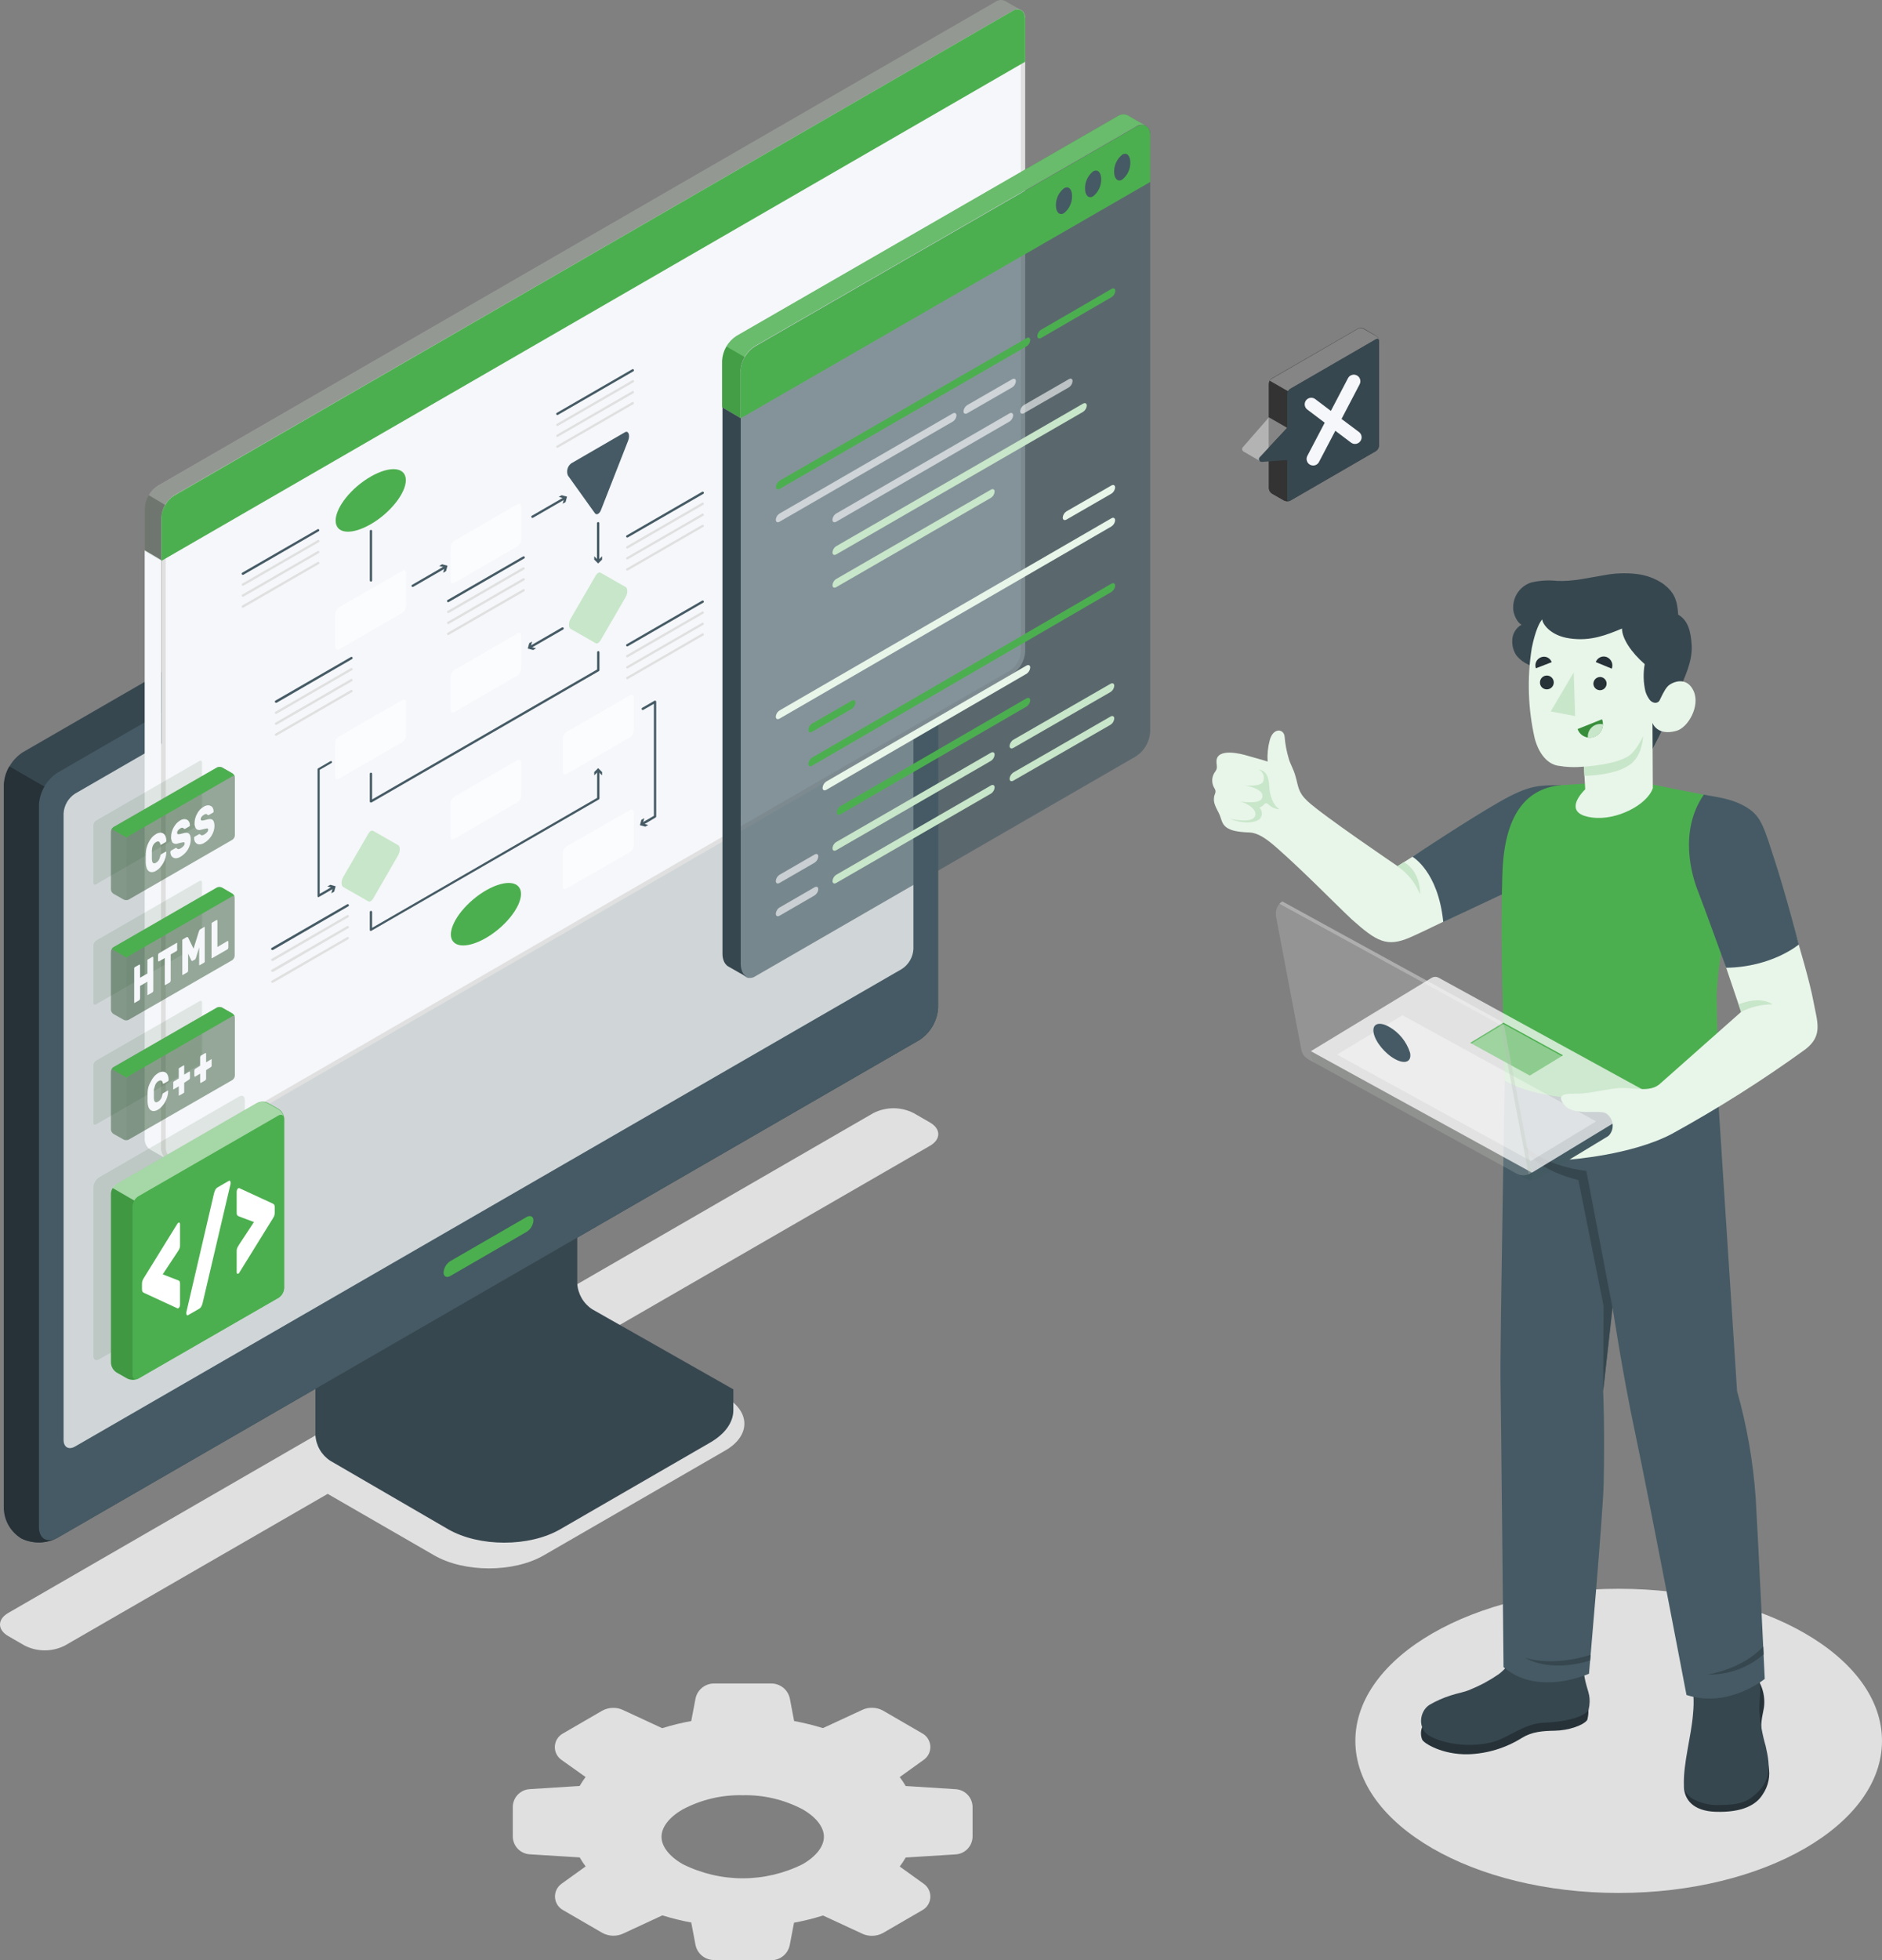 <svg width="391" height="407" viewBox="0 0 391 407" fill="none" xmlns="http://www.w3.org/2000/svg">
<rect x="0" y="0" width="391" height="407" fill="#808080" stroke="none"/>
<path d="M336.293 393.032C366.507 393.032 391 378.894 391 361.454C391 344.015 366.507 329.877 336.293 329.877C306.079 329.877 281.586 344.015 281.586 361.454C281.586 378.894 306.079 393.032 336.293 393.032Z" fill="#E0E0E0"/>
<path d="M148.296 406.959C147.399 406.95 146.532 406.633 145.841 406.061C145.149 405.49 144.674 404.699 144.495 403.82L143.611 399.167C141.615 398.802 139.643 398.317 137.706 397.714H137.554L129.362 401.514C128.689 401.805 127.959 401.938 127.226 401.905C126.494 401.871 125.778 401.672 125.135 401.321L117.004 396.606C116.514 396.343 116.099 395.957 115.802 395.486C115.504 395.016 115.333 394.476 115.306 393.92C115.278 393.364 115.395 392.81 115.644 392.313C115.894 391.815 116.268 391.39 116.73 391.079L121.669 387.523C121.221 386.926 120.81 386.302 120.439 385.654L110.032 385.004C109.088 384.944 108.201 384.528 107.552 383.839C106.903 383.151 106.54 382.241 106.536 381.295V375.199C106.537 374.253 106.897 373.342 107.545 372.651C108.192 371.961 109.078 371.542 110.022 371.48L120.429 370.82C120.8 370.175 121.211 369.554 121.659 368.961L116.699 365.435C116.237 365.124 115.863 364.7 115.614 364.202C115.364 363.704 115.248 363.15 115.275 362.594C115.303 362.038 115.474 361.499 115.771 361.028C116.069 360.557 116.483 360.172 116.974 359.908L125.104 355.194C125.812 354.799 126.611 354.596 127.421 354.605C128.08 354.595 128.732 354.73 129.332 355.001L137.533 358.801H137.635C139.596 358.193 141.591 357.704 143.611 357.338L144.495 352.684C144.672 351.805 145.147 351.012 145.839 350.441C146.531 349.869 147.398 349.553 148.296 349.545H160.298C161.196 349.555 162.062 349.872 162.754 350.443C163.446 351.014 163.92 351.805 164.099 352.684L164.984 357.338C166.975 357.704 168.943 358.185 170.878 358.78H171.031L179.232 354.981C179.829 354.711 180.478 354.576 181.133 354.584C181.947 354.574 182.749 354.777 183.46 355.174L191.59 359.888C192.079 360.152 192.492 360.538 192.788 361.008C193.085 361.478 193.256 362.016 193.285 362.572C193.313 363.127 193.199 363.68 192.952 364.178C192.705 364.675 192.334 365.102 191.875 365.415L186.925 368.971C187.375 369.566 187.789 370.187 188.165 370.83L198.572 371.491C199.517 371.553 200.402 371.971 201.05 372.662C201.697 373.352 202.058 374.263 202.058 375.209V381.305C202.055 382.251 201.694 383.16 201.047 383.85C200.4 384.54 199.516 384.96 198.572 385.024L188.165 385.674C187.791 386.322 187.377 386.947 186.925 387.544L191.875 391.1C192.334 391.413 192.705 391.839 192.952 392.337C193.199 392.835 193.313 393.388 193.285 393.943C193.256 394.498 193.085 395.036 192.788 395.506C192.492 395.976 192.079 396.362 191.59 396.627L183.46 401.341C182.747 401.733 181.946 401.935 181.133 401.93C180.478 401.933 179.831 401.798 179.232 401.534L171.031 397.734H170.929C168.972 398.345 166.98 398.837 164.963 399.207L164.079 403.85C163.902 404.731 163.428 405.525 162.736 406.098C162.044 406.671 161.177 406.99 160.278 407L148.296 406.959ZM154.302 372.74C149.962 372.638 145.668 373.653 141.832 375.687C139.038 377.302 137.432 379.365 137.432 381.366C137.432 383.368 139.038 385.43 141.832 387.046C145.705 388.983 149.977 389.992 154.307 389.992C158.638 389.992 162.909 388.983 166.782 387.046C169.577 385.43 171.173 383.368 171.173 381.366C171.173 379.365 169.577 377.302 166.782 375.687C162.943 373.654 158.646 372.64 154.302 372.74Z" fill="#E0E0E0"/>
<path d="M193.213 233.065L189.809 231.105C188.514 230.448 187.083 230.107 185.632 230.107C184.18 230.107 182.749 230.448 181.455 231.105L1.723 334.889C-0.574 336.21 -0.574 338.384 1.723 339.705L5.117 341.666C6.413 342.322 7.846 342.664 9.299 342.664C10.752 342.664 12.185 342.322 13.481 341.666L68.077 310.17L90.201 322.931C96.462 326.548 106.716 326.548 112.977 322.931L150.641 301.188C155.986 298.14 155.986 293.06 150.641 290.012L126.869 276.185L193.223 237.891C195.51 236.56 195.51 234.396 193.213 233.065Z" fill="#E0E0E0"/>
<g opacity="0.1">
<path opacity="0.1" d="M200.175 57.073L37.567 150.921V242.9C37.555 243.433 37.704 243.957 37.994 244.404C38.091 244.565 38.226 244.699 38.388 244.794C38.549 244.89 38.732 244.945 38.919 244.953C39.152 244.948 39.38 244.881 39.58 244.76L204.047 149.753V59.329C204.047 56.829 202.309 55.834 200.175 57.073Z" fill="#103E13"/>
</g>
<path d="M116.381 317.526L147.541 299.522C150.752 297.663 152.358 295.235 152.358 292.806C152.358 290.378 152.358 288.468 152.358 288.468L123.028 271.836C122.126 271.245 121.376 270.451 120.837 269.518C120.299 268.584 119.987 267.537 119.928 266.461V228.056L65.526 259.502V297.907C65.578 298.977 65.881 300.02 66.41 300.952C66.94 301.884 67.681 302.678 68.575 303.271L93.067 317.495C99.541 321.234 109.958 321.234 116.381 317.526Z" fill="#37474F"/>
<path d="M4.436 319.426C5.613 319.994 6.907 320.277 8.213 320.252C9.52 320.228 10.802 319.896 11.957 319.283C38.716 303.84 164.269 231.369 191.028 215.935C192.154 215.197 193.092 214.205 193.764 213.039C194.437 211.872 194.826 210.564 194.9 209.22V59.308C194.954 57.98 194.643 56.663 194.001 55.5C193.359 54.336 192.411 53.37 191.259 52.708C190.107 52.045 188.795 51.71 187.466 51.74C186.137 51.77 184.842 52.163 183.721 52.877L4.68 156.225C3.561 156.967 2.632 157.961 1.966 159.128C1.301 160.294 0.918 161.6 0.848 162.941V312.852C0.892 314.152 1.239 315.423 1.862 316.565C2.485 317.706 3.366 318.686 4.436 319.426Z" fill="#37474F"/>
<path d="M11.957 319.283L191.028 215.925C192.156 215.189 193.095 214.197 193.768 213.03C194.44 211.863 194.828 210.554 194.9 209.209V59.308C194.9 56.829 193.162 55.833 191.028 57.073L11.957 160.421C10.829 161.157 9.89 162.149 9.217 163.316C8.544 164.483 8.156 165.792 8.085 167.137V317.048C8.074 319.517 9.812 320.513 11.957 319.283Z" fill="#455A64"/>
<path opacity="0.75" d="M13.207 298.963V168.915C13.252 168.089 13.49 167.285 13.903 166.569C14.317 165.852 14.893 165.243 15.585 164.79L187.39 65.628C188.701 64.866 189.768 65.486 189.768 66.999V197.048C189.723 197.876 189.484 198.683 189.069 199.401C188.654 200.12 188.075 200.73 187.38 201.183L15.585 300.345C14.274 301.097 13.207 300.487 13.207 298.963Z" fill="white"/>
<path d="M1.946 159.12L9.223 163.316C8.529 164.479 8.134 165.795 8.074 167.147V317.048C8.074 319.304 9.609 320.563 11.957 319.283C10.805 319.903 9.521 320.239 8.214 320.263C6.906 320.288 5.611 320.001 4.436 319.426C3.372 318.79 2.482 317.901 1.847 316.837C1.212 315.773 0.852 314.567 0.798 313.329V162.961C0.849 161.604 1.244 160.283 1.946 159.12Z" fill="#263238"/>
<path d="M93.575 261.838L109.399 252.694C110.192 252.247 110.822 252.562 110.822 253.416C110.786 253.893 110.639 254.355 110.392 254.764C110.145 255.174 109.805 255.519 109.399 255.773L93.575 264.917C92.793 265.374 92.153 265.049 92.153 264.206C92.187 263.727 92.333 263.263 92.58 262.852C92.828 262.44 93.169 262.093 93.575 261.838Z" fill="#4CAF4F"/>
<path d="M35.332 240.401C35.566 240.394 35.794 240.323 35.992 240.198L210.064 139.613C210.777 139.144 211.372 138.515 211.801 137.776C212.229 137.037 212.48 136.209 212.533 135.356V3.865C212.533 2.94 212.147 2.392 211.517 2.392C211.157 2.402 210.806 2.507 210.501 2.697L36.419 103.24C35.705 103.712 35.111 104.343 34.682 105.084C34.254 105.824 34.003 106.654 33.95 107.508V238.308C33.94 238.841 34.089 239.364 34.376 239.812C34.474 239.982 34.613 240.125 34.779 240.227C34.946 240.33 35.136 240.39 35.332 240.401Z" fill="#F5F7FA"/>
<path d="M31.216 238.694C31.51 238.847 33.604 240.035 34.519 240.564C34.182 240.293 33.915 239.947 33.738 239.553C33.562 239.159 33.481 238.729 33.502 238.298V116.276L30.057 114.244V236.337C30.027 236.797 30.118 237.257 30.321 237.671C30.524 238.084 30.833 238.437 31.216 238.694Z" fill="#F5F7FA"/>
<path d="M211.497 2.849C212.005 2.849 212.076 3.479 212.076 3.865V135.346C212.023 136.119 211.794 136.87 211.407 137.541C211.019 138.211 210.483 138.785 209.84 139.217L35.769 239.801C35.637 239.883 35.486 239.928 35.332 239.934C34.854 239.934 34.437 239.192 34.437 238.338V107.477C34.485 106.703 34.711 105.95 35.099 105.278C35.487 104.607 36.026 104.034 36.673 103.606L210.744 3.093C210.969 2.947 211.229 2.863 211.497 2.849ZM211.497 1.945C211.071 1.956 210.657 2.082 210.297 2.31L36.216 102.814C35.434 103.326 34.783 104.015 34.317 104.825C33.851 105.635 33.583 106.544 33.533 107.477V238.308C33.533 239.659 34.285 240.817 35.332 240.817C35.648 240.811 35.957 240.72 36.226 240.553L210.287 139.969C211.073 139.462 211.728 138.776 212.198 137.967C212.668 137.158 212.939 136.249 212.991 135.316V3.865C212.991 2.646 212.381 1.945 211.497 1.945Z" fill="#E0E0E0"/>
<path opacity="0.15" d="M212.981 3.804V12.816L33.534 116.448L30.088 114.416V105.557C30.127 104.605 30.407 103.678 30.901 102.864C31.353 102.063 32 101.388 32.782 100.904L206.853 0.36C207.134 0.157 207.465 0.035 207.811 0.007C208.157 -0.022 208.503 0.044 208.814 0.197C209.312 0.502 211.67 1.843 212.148 2.087C212.223 2.122 212.292 2.171 212.351 2.229C212.432 2.289 212.504 2.361 212.564 2.443C212.634 2.526 212.692 2.618 212.737 2.717C212.8 2.817 212.844 2.927 212.869 3.042C212.908 3.161 212.935 3.283 212.951 3.408C212.972 3.539 212.983 3.671 212.981 3.804Z" fill="#103E13"/>
<path d="M212.98 3.804V12.816L33.533 116.448V107.548C33.54 106.975 33.65 106.407 33.858 105.872C33.888 105.778 33.926 105.686 33.97 105.598C34.075 105.346 34.197 105.101 34.336 104.866C34.785 104.054 35.436 103.371 36.226 102.885L210.287 2.31C210.578 2.092 210.928 1.967 211.291 1.953C211.654 1.938 212.013 2.035 212.32 2.229C212.401 2.289 212.473 2.361 212.533 2.443C212.602 2.526 212.66 2.618 212.706 2.717C212.769 2.817 212.813 2.927 212.838 3.042C212.877 3.161 212.904 3.283 212.919 3.408C212.951 3.538 212.972 3.67 212.98 3.804Z" fill="#4CAF4F"/>
<g opacity="0.5">
<path opacity="0.5" d="M210.297 2.31L36.226 102.814C35.43 103.319 34.776 104.018 34.325 104.846L30.911 102.814C31.352 102.005 31.997 101.326 32.781 100.843L206.852 0.36C207.133 0.157 207.465 0.035 207.81 0.007C208.156 -0.022 208.503 0.044 208.814 0.197C209.291 0.492 211.527 1.762 212.096 2.067C211.799 1.959 211.48 1.926 211.167 1.968C210.854 2.01 210.555 2.128 210.297 2.31Z" fill="white"/>
</g>
<path d="M77.071 120.756C77.006 120.756 76.944 120.731 76.898 120.685C76.853 120.639 76.827 120.577 76.827 120.512V110.261C76.827 110.196 76.853 110.134 76.898 110.089C76.944 110.043 77.006 110.017 77.071 110.017C77.103 110.017 77.134 110.023 77.163 110.036C77.192 110.048 77.218 110.066 77.24 110.089C77.262 110.112 77.279 110.139 77.29 110.168C77.301 110.198 77.306 110.229 77.305 110.261V120.512C77.306 120.544 77.301 120.575 77.29 120.605C77.279 120.635 77.262 120.661 77.24 120.684C77.218 120.707 77.192 120.725 77.163 120.738C77.134 120.75 77.103 120.756 77.071 120.756Z" fill="#455A64"/>
<path d="M85.74 121.874C85.696 121.877 85.653 121.867 85.615 121.845C85.577 121.823 85.546 121.791 85.526 121.752C85.51 121.725 85.5 121.695 85.496 121.663C85.492 121.632 85.494 121.6 85.503 121.57C85.511 121.54 85.526 121.511 85.546 121.487C85.566 121.462 85.59 121.442 85.618 121.427L92.366 117.526C92.394 117.509 92.425 117.499 92.457 117.494C92.489 117.49 92.522 117.493 92.553 117.501C92.584 117.51 92.613 117.524 92.639 117.544C92.665 117.564 92.686 117.589 92.702 117.617C92.731 117.672 92.738 117.737 92.721 117.798C92.704 117.859 92.664 117.91 92.61 117.942L85.852 121.844C85.818 121.864 85.779 121.875 85.74 121.874Z" fill="#455A64"/>
<path d="M92.061 118.928L92.366 117.81L91.248 117.505L91.848 117.16L92.966 117.454L92.671 118.572L92.061 118.928Z" fill="#455A64"/>
<path d="M110.609 107.538C110.567 107.539 110.526 107.528 110.49 107.506C110.454 107.485 110.425 107.454 110.406 107.416C110.389 107.39 110.378 107.36 110.373 107.329C110.368 107.298 110.37 107.267 110.377 107.237C110.385 107.206 110.399 107.178 110.417 107.153C110.436 107.128 110.46 107.107 110.487 107.091L117.245 103.19C117.272 103.174 117.303 103.163 117.334 103.159C117.365 103.155 117.397 103.157 117.427 103.166C117.458 103.175 117.486 103.189 117.511 103.209C117.535 103.229 117.556 103.253 117.57 103.281C117.587 103.308 117.598 103.337 117.603 103.368C117.607 103.399 117.606 103.431 117.598 103.461C117.591 103.491 117.577 103.52 117.559 103.545C117.54 103.57 117.516 103.591 117.489 103.606L110.731 107.508C110.693 107.527 110.651 107.538 110.609 107.538Z" fill="#455A64"/>
<path d="M116.9 104.592L117.204 103.474L116.087 103.169L116.686 102.824L117.804 103.118L117.499 104.246L116.9 104.592Z" fill="#455A64"/>
<path d="M110.131 134.625C110.089 134.626 110.047 134.617 110.01 134.597C109.972 134.577 109.94 134.549 109.918 134.513C109.901 134.485 109.891 134.454 109.887 134.422C109.882 134.39 109.885 134.357 109.893 134.326C109.902 134.295 109.916 134.266 109.936 134.24C109.956 134.215 109.981 134.194 110.009 134.178L116.757 130.276C116.814 130.244 116.881 130.235 116.944 130.253C117.007 130.27 117.06 130.311 117.093 130.368C117.125 130.424 117.134 130.491 117.116 130.554C117.099 130.617 117.058 130.671 117.001 130.703L110.243 134.594C110.209 134.615 110.17 134.626 110.131 134.625Z" fill="#455A64"/>
<path d="M110.548 133.202L110.253 134.32L111.371 134.615L110.771 134.96L109.653 134.665L109.948 133.548L110.548 133.202Z" fill="#455A64"/>
<path d="M124.268 116.692C124.203 116.692 124.141 116.667 124.095 116.621C124.05 116.575 124.024 116.513 124.024 116.449V108.635C124.024 108.571 124.05 108.509 124.095 108.463C124.141 108.417 124.203 108.392 124.268 108.392C124.333 108.392 124.395 108.417 124.44 108.463C124.486 108.509 124.512 108.571 124.512 108.635V116.449C124.512 116.513 124.486 116.575 124.44 116.621C124.395 116.667 124.333 116.692 124.268 116.692Z" fill="#455A64"/>
<path d="M123.455 115.493L124.268 116.306L125.091 115.493V116.184L124.268 116.997L123.455 116.184V115.493Z" fill="#455A64"/>
<path d="M77.071 166.619C77.031 166.631 76.989 166.631 76.949 166.619C76.912 166.6 76.88 166.571 76.859 166.535C76.837 166.499 76.826 166.457 76.827 166.416V160.665C76.827 160.6 76.853 160.538 76.898 160.493C76.944 160.447 77.006 160.421 77.071 160.421C77.103 160.421 77.134 160.428 77.163 160.44C77.192 160.452 77.218 160.47 77.24 160.493C77.262 160.516 77.279 160.543 77.29 160.572C77.301 160.602 77.306 160.633 77.305 160.665V165.989L124.054 139.004V135.427C124.054 135.363 124.08 135.301 124.126 135.255C124.172 135.209 124.234 135.184 124.298 135.184C124.363 135.184 124.425 135.209 124.471 135.255C124.517 135.301 124.542 135.363 124.542 135.427V139.146C124.541 139.187 124.529 139.228 124.508 139.263C124.486 139.299 124.456 139.328 124.42 139.349L77.173 166.619C77.139 166.627 77.104 166.627 77.071 166.619Z" fill="#455A64"/>
<path d="M77.071 193.289C77.031 193.301 76.989 193.301 76.949 193.289C76.91 193.269 76.878 193.238 76.856 193.201C76.834 193.163 76.824 193.119 76.827 193.076V189.367C76.827 189.302 76.853 189.24 76.898 189.195C76.944 189.149 77.006 189.123 77.071 189.123C77.103 189.123 77.134 189.13 77.163 189.142C77.192 189.154 77.218 189.173 77.24 189.195C77.262 189.218 77.279 189.245 77.29 189.275C77.301 189.304 77.306 189.336 77.305 189.367V192.649L124.054 165.664V160.035C124.054 159.97 124.08 159.908 124.126 159.863C124.172 159.817 124.234 159.791 124.298 159.791C124.363 159.791 124.425 159.817 124.471 159.863C124.517 159.908 124.542 159.97 124.542 160.035V165.786C124.541 165.827 124.529 165.868 124.508 165.903C124.486 165.939 124.456 165.968 124.42 165.989L77.142 193.258C77.121 193.273 77.097 193.283 77.071 193.289Z" fill="#455A64"/>
<path d="M125.091 160.99L124.268 160.177L123.455 160.99V160.299L124.268 159.486L125.091 160.299V160.99Z" fill="#455A64"/>
<path d="M66.217 186.278C66.177 186.288 66.135 186.288 66.095 186.278C66.058 186.257 66.027 186.226 66.005 186.188C65.984 186.151 65.973 186.108 65.973 186.065V159.73C65.974 159.689 65.986 159.648 66.008 159.613C66.029 159.577 66.059 159.548 66.095 159.527L68.656 158.044C68.704 158.022 68.757 158.016 68.808 158.027C68.86 158.038 68.906 158.065 68.941 158.105C68.957 158.133 68.967 158.164 68.972 158.196C68.976 158.228 68.974 158.26 68.965 158.291C68.957 158.323 68.942 158.352 68.922 158.377C68.902 158.403 68.877 158.424 68.849 158.44L66.42 159.842V185.588L69.103 184.043C69.131 184.02 69.163 184.002 69.198 183.993C69.233 183.983 69.269 183.981 69.305 183.987C69.341 183.993 69.374 184.008 69.404 184.028C69.434 184.049 69.458 184.077 69.476 184.108C69.493 184.14 69.504 184.175 69.506 184.211C69.509 184.247 69.503 184.283 69.49 184.317C69.477 184.351 69.456 184.381 69.43 184.406C69.403 184.43 69.371 184.449 69.337 184.46L66.288 186.218C66.268 186.242 66.244 186.262 66.217 186.278Z" fill="#455A64"/>
<path d="M68.839 185.476L69.134 184.358L68.016 184.053L68.626 183.708L69.733 184.013L69.439 185.12L68.839 185.476Z" fill="#455A64"/>
<path d="M133.425 171.313C133.383 171.313 133.341 171.302 133.305 171.281C133.27 171.259 133.24 171.228 133.221 171.191C133.205 171.163 133.195 171.132 133.19 171.1C133.186 171.068 133.188 171.035 133.197 171.004C133.205 170.973 133.22 170.944 133.24 170.918C133.26 170.893 133.285 170.871 133.313 170.855L135.854 169.392V146.126L133.658 147.386C133.632 147.402 133.602 147.413 133.571 147.418C133.54 147.423 133.509 147.421 133.479 147.414C133.448 147.406 133.42 147.393 133.395 147.374C133.37 147.355 133.349 147.332 133.333 147.305C133.316 147.277 133.305 147.247 133.3 147.215C133.295 147.183 133.297 147.151 133.304 147.12C133.312 147.089 133.325 147.06 133.344 147.034C133.363 147.008 133.387 146.986 133.414 146.969L135.975 145.496C136.013 145.476 136.055 145.465 136.097 145.465C136.14 145.465 136.182 145.476 136.219 145.496C136.255 145.519 136.284 145.551 136.303 145.588C136.323 145.625 136.333 145.667 136.331 145.709V169.525C136.332 169.565 136.322 169.605 136.302 169.641C136.283 169.677 136.254 169.707 136.219 169.728L133.547 171.313C133.507 171.323 133.465 171.323 133.425 171.313Z" fill="#455A64"/>
<path d="M133.851 169.87L133.557 170.988L134.675 171.282L134.065 171.638L132.947 171.333L133.252 170.215L133.851 169.87Z" fill="#455A64"/>
<path d="M84.317 99.694C84.317 102.427 81.055 106.522 77.03 108.838C73.006 111.155 69.733 110.87 69.733 108.097C69.733 105.323 72.996 101.269 77.03 98.953C81.065 96.636 84.317 96.961 84.317 99.694Z" fill="#4CAF4F"/>
<path d="M103.561 192.923C107.319 189.779 109.199 185.838 107.762 184.121C106.325 182.405 102.113 183.562 98.356 186.706C94.598 189.85 92.718 193.791 94.155 195.508C95.592 197.224 99.804 196.067 103.561 192.923Z" fill="#4CAF4F"/>
<path opacity="0.6" d="M83.667 127.208L70.384 134.869C69.987 135.092 69.672 134.869 69.672 134.32V127.482C69.675 127.214 69.741 126.95 69.865 126.712C69.989 126.474 70.166 126.268 70.384 126.111L83.667 118.48C84.063 118.257 84.378 118.48 84.378 119.029V125.857C84.371 126.121 84.303 126.381 84.18 126.615C84.056 126.849 83.881 127.052 83.667 127.208Z" fill="white"/>
<path opacity="0.6" d="M107.56 113.4L94.348 121.051C93.952 121.284 93.626 121.051 93.626 120.512V113.675C93.631 113.405 93.698 113.141 93.824 112.903C93.949 112.665 94.129 112.459 94.348 112.303L107.56 104.642C107.956 104.409 108.281 104.642 108.281 105.181V112.019C108.279 112.289 108.212 112.556 108.087 112.796C107.961 113.036 107.781 113.243 107.56 113.4Z" fill="white"/>
<path opacity="0.6" d="M107.56 140.223L94.348 147.884C93.952 148.117 93.626 147.884 93.626 147.345V140.507C93.632 140.238 93.7 139.974 93.825 139.736C93.95 139.498 94.129 139.292 94.348 139.136L107.56 131.475C107.956 131.241 108.281 131.475 108.281 132.014V138.851C108.277 139.12 108.21 139.385 108.084 139.623C107.959 139.861 107.779 140.067 107.56 140.223Z" fill="white"/>
<path opacity="0.6" d="M107.56 166.538L94.348 174.198C93.952 174.422 93.626 174.198 93.626 173.65V166.812C93.632 166.543 93.7 166.279 93.825 166.041C93.95 165.802 94.129 165.597 94.348 165.44L107.56 157.78C107.956 157.556 108.281 157.78 108.281 158.328V165.156C108.277 165.426 108.21 165.692 108.084 165.932C107.959 166.172 107.78 166.379 107.56 166.538Z" fill="white"/>
<path opacity="0.6" d="M130.935 153.075L117.662 160.736C117.266 160.97 116.94 160.736 116.94 160.198V153.36C116.945 153.091 117.013 152.827 117.139 152.589C117.264 152.35 117.443 152.145 117.662 151.988L130.935 144.328C131.331 144.094 131.656 144.328 131.656 144.866V151.704C131.652 151.973 131.584 152.237 131.459 152.476C131.334 152.714 131.154 152.919 130.935 153.075Z" fill="white"/>
<path opacity="0.6" d="M130.935 176.891L117.631 184.521C117.235 184.754 116.91 184.521 116.91 183.982V177.145C116.914 176.875 116.982 176.611 117.107 176.373C117.232 176.134 117.412 175.929 117.631 175.773L130.935 168.143C131.331 167.909 131.656 168.143 131.656 168.681V175.519C131.651 175.788 131.583 176.052 131.458 176.29C131.333 176.528 131.153 176.734 130.935 176.891Z" fill="white"/>
<path opacity="0.6" d="M83.667 154.041L70.384 161.701C69.987 161.935 69.672 161.701 69.672 161.153V154.325C69.675 154.055 69.741 153.79 69.865 153.55C69.988 153.31 70.166 153.103 70.384 152.943L83.667 145.283C84.063 145.059 84.378 145.283 84.378 145.831V152.669C84.375 152.937 84.309 153.201 84.185 153.439C84.062 153.677 83.884 153.883 83.667 154.041Z" fill="white"/>
<path d="M123.597 106.563L117.987 98.729C117.81 98.295 117.78 97.815 117.901 97.362C118.022 96.909 118.288 96.508 118.658 96.22L129.837 89.748C130.548 89.331 130.945 90.357 130.508 91.475L124.898 105.791C124.603 106.664 123.943 107.04 123.597 106.563Z" fill="#455A64"/>
<path d="M129.979 123.977L124.776 132.948C124.471 133.467 124.064 133.71 123.76 133.538L118.556 130.571C118.099 130.307 118.099 129.26 118.556 128.468L123.76 119.507C124.064 118.988 124.471 118.745 124.776 118.917L129.979 121.884C130.437 122.138 130.437 123.195 129.979 123.977Z" fill="#C8E6C9"/>
<path d="M82.732 177.551L77.538 186.553C77.234 187.071 76.817 187.315 76.522 187.142L71.319 184.175C70.861 183.921 70.861 182.865 71.319 182.072L76.522 173.111C76.817 172.593 77.234 172.349 77.538 172.522L82.732 175.488C83.169 175.712 83.169 176.769 82.732 177.551Z" fill="#C8E6C9"/>
<path d="M57.345 145.913C57.303 145.912 57.262 145.902 57.224 145.882C57.187 145.863 57.155 145.835 57.131 145.801C57.101 145.744 57.094 145.677 57.111 145.615C57.128 145.553 57.168 145.499 57.223 145.465L72.894 136.423C72.921 136.406 72.952 136.395 72.983 136.39C73.015 136.385 73.047 136.387 73.079 136.394C73.11 136.402 73.139 136.415 73.165 136.434C73.191 136.453 73.213 136.477 73.229 136.504C73.26 136.561 73.267 136.628 73.25 136.69C73.233 136.752 73.193 136.806 73.138 136.84L57.467 145.913C57.426 145.922 57.385 145.922 57.345 145.913Z" fill="#455A64"/>
<path d="M57.345 148.229C57.302 148.229 57.26 148.217 57.222 148.196C57.185 148.174 57.154 148.144 57.131 148.107C57.102 148.052 57.094 147.987 57.111 147.926C57.129 147.866 57.168 147.814 57.223 147.782L72.894 138.729C72.951 138.699 73.017 138.692 73.08 138.709C73.142 138.726 73.195 138.766 73.229 138.821C73.259 138.876 73.266 138.941 73.249 139.002C73.232 139.062 73.192 139.114 73.138 139.146L57.467 148.199C57.429 148.218 57.387 148.229 57.345 148.229Z" fill="#E0E0E0"/>
<path d="M57.345 150.505C57.302 150.503 57.261 150.49 57.224 150.469C57.187 150.448 57.155 150.418 57.131 150.383C57.101 150.326 57.094 150.26 57.111 150.197C57.128 150.135 57.168 150.081 57.223 150.048L72.894 141.005C72.922 140.989 72.953 140.978 72.985 140.974C73.017 140.97 73.05 140.972 73.081 140.981C73.112 140.989 73.141 141.004 73.167 141.024C73.192 141.044 73.214 141.068 73.229 141.097C73.259 141.152 73.266 141.217 73.249 141.278C73.232 141.338 73.192 141.39 73.138 141.422L57.467 150.474L57.345 150.505Z" fill="#E0E0E0"/>
<path d="M57.345 152.771C57.303 152.77 57.262 152.76 57.224 152.741C57.187 152.721 57.155 152.693 57.131 152.659C57.101 152.602 57.094 152.535 57.111 152.473C57.128 152.411 57.168 152.357 57.223 152.324L72.894 143.281C72.921 143.265 72.952 143.253 72.983 143.248C73.015 143.243 73.047 143.245 73.079 143.252C73.11 143.26 73.139 143.274 73.165 143.292C73.191 143.311 73.213 143.335 73.229 143.362C73.26 143.42 73.267 143.486 73.25 143.548C73.233 143.61 73.193 143.664 73.138 143.698L57.467 152.74C57.429 152.76 57.387 152.77 57.345 152.771Z" fill="#E0E0E0"/>
<path d="M50.454 119.364C50.412 119.365 50.371 119.354 50.335 119.333C50.299 119.311 50.27 119.28 50.251 119.242C50.234 119.215 50.223 119.185 50.218 119.153C50.213 119.121 50.214 119.089 50.222 119.058C50.23 119.027 50.243 118.997 50.262 118.972C50.281 118.946 50.305 118.924 50.332 118.907L66.014 109.865C66.067 109.848 66.125 109.85 66.177 109.87C66.229 109.891 66.273 109.929 66.3 109.978C66.328 110.027 66.337 110.084 66.328 110.139C66.318 110.194 66.29 110.245 66.247 110.281L50.576 119.334C50.538 119.353 50.496 119.364 50.454 119.364Z" fill="#455A64"/>
<path d="M50.454 121.63C50.413 121.631 50.373 121.621 50.338 121.601C50.302 121.582 50.272 121.553 50.251 121.518C50.234 121.491 50.223 121.461 50.218 121.429C50.213 121.397 50.214 121.365 50.222 121.334C50.23 121.303 50.243 121.273 50.262 121.247C50.281 121.222 50.305 121.2 50.332 121.183L66.014 112.14C66.04 112.124 66.07 112.113 66.101 112.108C66.132 112.103 66.163 112.105 66.193 112.112C66.224 112.12 66.252 112.134 66.277 112.152C66.302 112.171 66.323 112.195 66.339 112.222C66.355 112.25 66.366 112.281 66.37 112.313C66.374 112.345 66.372 112.377 66.363 112.409C66.355 112.44 66.34 112.469 66.32 112.494C66.3 112.52 66.275 112.541 66.247 112.557L50.576 121.6C50.538 121.619 50.496 121.629 50.454 121.63Z" fill="#E0E0E0"/>
<path d="M50.454 123.906C50.412 123.907 50.371 123.896 50.335 123.874C50.299 123.853 50.27 123.821 50.251 123.784C50.234 123.757 50.223 123.728 50.219 123.697C50.214 123.666 50.215 123.635 50.223 123.604C50.23 123.574 50.244 123.546 50.263 123.521C50.282 123.496 50.305 123.475 50.332 123.459L66.014 114.416C66.069 114.387 66.134 114.38 66.195 114.397C66.255 114.414 66.307 114.454 66.339 114.508C66.355 114.535 66.365 114.565 66.369 114.597C66.373 114.628 66.371 114.66 66.363 114.69C66.354 114.72 66.339 114.749 66.32 114.773C66.3 114.798 66.275 114.818 66.247 114.833L50.576 123.886C50.538 123.902 50.496 123.909 50.454 123.906Z" fill="#E0E0E0"/>
<path d="M50.454 126.182C50.4 126.183 50.347 126.165 50.303 126.132C50.26 126.1 50.229 126.053 50.215 126.001C50.2 125.948 50.205 125.892 50.226 125.842C50.247 125.792 50.285 125.751 50.332 125.725L66.014 116.682C66.041 116.666 66.071 116.656 66.102 116.652C66.134 116.648 66.165 116.65 66.196 116.658C66.226 116.667 66.254 116.682 66.279 116.701C66.304 116.721 66.324 116.746 66.339 116.774C66.355 116.801 66.365 116.831 66.369 116.862C66.373 116.893 66.371 116.925 66.363 116.956C66.354 116.986 66.339 117.014 66.32 117.039C66.3 117.064 66.275 117.084 66.247 117.099L50.576 126.151L50.454 126.182Z" fill="#E0E0E0"/>
<path d="M93.118 125.034C93.064 125.034 93.011 125.017 92.967 124.984C92.924 124.952 92.893 124.905 92.879 124.853C92.865 124.8 92.868 124.744 92.89 124.694C92.911 124.644 92.949 124.603 92.996 124.576L108.678 115.534C108.705 115.518 108.735 115.508 108.766 115.503C108.798 115.499 108.829 115.502 108.86 115.51C108.89 115.519 108.919 115.533 108.943 115.553C108.968 115.573 108.988 115.598 109.003 115.625C109.019 115.653 109.029 115.683 109.033 115.714C109.038 115.745 109.035 115.777 109.027 115.807C109.018 115.838 109.004 115.866 108.984 115.891C108.964 115.915 108.939 115.936 108.911 115.95L93.24 124.993C93.205 125.02 93.162 125.034 93.118 125.034Z" fill="#455A64"/>
<path d="M93.118 127.299C93.076 127.3 93.035 127.289 92.999 127.268C92.963 127.246 92.934 127.215 92.915 127.177C92.899 127.151 92.888 127.121 92.883 127.09C92.878 127.06 92.879 127.028 92.887 126.998C92.895 126.967 92.908 126.939 92.927 126.914C92.946 126.889 92.969 126.868 92.996 126.852L108.678 117.8C108.734 117.774 108.798 117.77 108.856 117.79C108.915 117.809 108.964 117.85 108.994 117.904C109.024 117.958 109.032 118.022 109.016 118.081C109.001 118.141 108.964 118.193 108.912 118.226L93.24 127.269L93.118 127.299Z" fill="#E0E0E0"/>
<path d="M93.118 129.575C93.076 129.576 93.035 129.565 92.999 129.543C92.963 129.522 92.934 129.491 92.915 129.453C92.899 129.427 92.888 129.397 92.883 129.366C92.878 129.335 92.879 129.304 92.887 129.274C92.895 129.243 92.908 129.215 92.927 129.19C92.946 129.165 92.969 129.144 92.996 129.128L108.678 120.076C108.733 120.046 108.798 120.039 108.859 120.056C108.919 120.073 108.971 120.113 109.003 120.167C109.019 120.194 109.029 120.224 109.034 120.256C109.038 120.287 109.035 120.319 109.027 120.349C109.018 120.38 109.004 120.408 108.984 120.433C108.964 120.457 108.939 120.477 108.912 120.492L93.24 129.545C93.203 129.564 93.161 129.575 93.118 129.575Z" fill="#E0E0E0"/>
<path d="M93.118 131.851C93.064 131.852 93.011 131.835 92.967 131.802C92.924 131.769 92.893 131.723 92.879 131.67C92.865 131.618 92.868 131.562 92.89 131.512C92.911 131.462 92.949 131.42 92.996 131.394L108.678 122.351C108.704 122.335 108.734 122.324 108.765 122.319C108.796 122.314 108.827 122.316 108.858 122.323C108.888 122.331 108.916 122.345 108.941 122.363C108.966 122.382 108.987 122.406 109.003 122.433C109.019 122.461 109.03 122.492 109.034 122.524C109.038 122.556 109.036 122.588 109.027 122.62C109.019 122.651 109.004 122.68 108.984 122.705C108.964 122.731 108.94 122.752 108.911 122.768L93.24 131.81C93.205 131.838 93.162 131.852 93.118 131.851Z" fill="#E0E0E0"/>
<path d="M115.792 86.171C115.75 86.172 115.709 86.161 115.673 86.14C115.637 86.118 115.608 86.087 115.589 86.05C115.571 86.023 115.559 85.993 115.554 85.961C115.549 85.929 115.551 85.897 115.56 85.866C115.569 85.835 115.584 85.807 115.605 85.782C115.625 85.758 115.651 85.738 115.68 85.725L131.351 76.672C131.407 76.642 131.472 76.635 131.532 76.652C131.593 76.669 131.645 76.709 131.677 76.763C131.693 76.79 131.704 76.82 131.709 76.85C131.714 76.881 131.712 76.913 131.705 76.943C131.697 76.973 131.683 77.002 131.665 77.027C131.646 77.052 131.622 77.073 131.595 77.088L115.914 86.141C115.877 86.162 115.834 86.172 115.792 86.171Z" fill="#455A64"/>
<path d="M115.792 88.447C115.75 88.446 115.71 88.434 115.674 88.413C115.639 88.391 115.609 88.361 115.589 88.326C115.56 88.269 115.554 88.203 115.573 88.142C115.592 88.082 115.634 88.031 115.69 88L131.362 78.958C131.388 78.94 131.419 78.929 131.45 78.924C131.482 78.919 131.514 78.921 131.545 78.93C131.576 78.938 131.604 78.953 131.629 78.974C131.653 78.995 131.673 79.02 131.687 79.049C131.703 79.076 131.714 79.106 131.719 79.136C131.724 79.167 131.722 79.199 131.715 79.229C131.707 79.26 131.694 79.288 131.675 79.313C131.656 79.338 131.632 79.359 131.605 79.374L115.924 88.417C115.905 88.431 115.884 88.441 115.861 88.446C115.838 88.451 115.815 88.451 115.792 88.447Z" fill="#E0E0E0"/>
<path d="M115.792 90.713C115.75 90.714 115.709 90.703 115.673 90.681C115.637 90.66 115.608 90.628 115.589 90.591C115.573 90.564 115.562 90.534 115.558 90.502C115.554 90.471 115.556 90.439 115.565 90.409C115.573 90.379 115.588 90.35 115.608 90.326C115.628 90.301 115.652 90.281 115.68 90.266L131.351 81.224C131.378 81.207 131.408 81.196 131.438 81.191C131.469 81.186 131.501 81.188 131.531 81.195C131.561 81.203 131.59 81.217 131.615 81.235C131.64 81.254 131.661 81.278 131.677 81.305C131.693 81.332 131.704 81.362 131.709 81.394C131.714 81.426 131.713 81.458 131.705 81.489C131.698 81.52 131.684 81.55 131.665 81.576C131.646 81.602 131.623 81.623 131.595 81.64L115.914 90.683C115.877 90.703 115.835 90.714 115.792 90.713Z" fill="#E0E0E0"/>
<path d="M115.792 92.989C115.75 92.99 115.709 92.979 115.673 92.957C115.637 92.936 115.608 92.904 115.589 92.867C115.571 92.84 115.559 92.81 115.554 92.778C115.549 92.747 115.551 92.714 115.56 92.683C115.569 92.653 115.584 92.624 115.605 92.6C115.625 92.575 115.651 92.555 115.68 92.542L131.351 83.489C131.407 83.46 131.472 83.453 131.532 83.47C131.593 83.487 131.645 83.526 131.677 83.581C131.693 83.607 131.704 83.637 131.709 83.668C131.714 83.699 131.712 83.73 131.705 83.76C131.697 83.791 131.683 83.819 131.665 83.844C131.646 83.869 131.622 83.89 131.595 83.906L115.914 92.958C115.877 92.979 115.834 92.99 115.792 92.989Z" fill="#E0E0E0"/>
<path d="M130.315 111.612C130.273 111.613 130.231 111.602 130.196 111.581C130.16 111.559 130.13 111.528 130.111 111.49C130.094 111.464 130.082 111.433 130.077 111.402C130.072 111.37 130.074 111.338 130.083 111.307C130.092 111.276 130.107 111.248 130.128 111.223C130.148 111.199 130.174 111.179 130.203 111.165L145.874 102.113C145.931 102.08 145.998 102.072 146.061 102.089C146.124 102.106 146.177 102.148 146.21 102.204C146.242 102.261 146.25 102.328 146.233 102.391C146.216 102.454 146.175 102.507 146.118 102.539L130.437 111.582C130.399 111.603 130.357 111.613 130.315 111.612Z" fill="#455A64"/>
<path d="M130.315 113.888C130.273 113.889 130.232 113.878 130.196 113.856C130.16 113.835 130.131 113.803 130.111 113.766C130.095 113.738 130.085 113.707 130.08 113.675C130.076 113.643 130.078 113.611 130.087 113.579C130.095 113.548 130.11 113.519 130.13 113.493C130.15 113.468 130.175 113.447 130.203 113.431L145.874 104.388C145.901 104.371 145.931 104.359 145.963 104.354C145.995 104.349 146.027 104.351 146.058 104.36C146.089 104.369 146.117 104.384 146.142 104.404C146.166 104.425 146.186 104.451 146.199 104.48C146.216 104.506 146.227 104.536 146.232 104.567C146.236 104.598 146.235 104.629 146.227 104.66C146.22 104.69 146.206 104.718 146.188 104.743C146.169 104.768 146.145 104.789 146.118 104.805L130.437 113.858C130.399 113.878 130.357 113.889 130.315 113.888Z" fill="#E0E0E0"/>
<path d="M130.315 116.154C130.274 116.155 130.234 116.145 130.198 116.125C130.163 116.105 130.133 116.077 130.111 116.042C130.095 116.014 130.085 115.983 130.08 115.951C130.076 115.919 130.078 115.887 130.087 115.855C130.095 115.824 130.11 115.795 130.13 115.769C130.15 115.744 130.175 115.723 130.203 115.707L145.874 106.664C145.901 106.648 145.93 106.637 145.961 106.632C145.992 106.627 146.024 106.629 146.054 106.636C146.084 106.644 146.113 106.658 146.138 106.676C146.163 106.695 146.184 106.719 146.199 106.746C146.216 106.773 146.227 106.803 146.232 106.835C146.237 106.867 146.236 106.899 146.228 106.93C146.221 106.961 146.207 106.991 146.188 107.017C146.169 107.042 146.145 107.064 146.118 107.081L130.437 116.123C130.399 116.144 130.357 116.155 130.315 116.154Z" fill="#E0E0E0"/>
<path d="M130.315 118.48C130.273 118.481 130.231 118.47 130.196 118.449C130.16 118.427 130.13 118.396 130.111 118.358C130.094 118.332 130.082 118.301 130.077 118.27C130.072 118.238 130.074 118.206 130.083 118.175C130.092 118.144 130.107 118.116 130.128 118.091C130.148 118.067 130.174 118.047 130.203 118.033L145.874 108.981C145.93 108.951 145.995 108.944 146.055 108.961C146.116 108.978 146.168 109.018 146.199 109.072C146.216 109.099 146.227 109.128 146.232 109.159C146.236 109.19 146.235 109.222 146.227 109.252C146.22 109.282 146.206 109.311 146.188 109.336C146.169 109.361 146.145 109.382 146.118 109.397L130.437 118.45C130.399 118.47 130.357 118.481 130.315 118.48Z" fill="#E0E0E0"/>
<path d="M130.315 134.208C130.273 134.209 130.231 134.198 130.196 134.176C130.16 134.155 130.13 134.124 130.111 134.086C130.094 134.059 130.082 134.029 130.077 133.998C130.072 133.966 130.074 133.934 130.083 133.903C130.092 133.872 130.107 133.843 130.128 133.819C130.148 133.794 130.174 133.775 130.203 133.761L145.874 124.708C145.93 124.679 145.995 124.672 146.055 124.689C146.116 124.706 146.168 124.746 146.199 124.8C146.216 124.826 146.227 124.856 146.232 124.887C146.236 124.918 146.235 124.949 146.227 124.98C146.22 125.01 146.206 125.038 146.188 125.063C146.169 125.088 146.145 125.109 146.118 125.125L130.437 134.178C130.399 134.198 130.357 134.209 130.315 134.208Z" fill="#455A64"/>
<path d="M130.315 136.484C130.273 136.483 130.233 136.471 130.197 136.449C130.162 136.428 130.132 136.398 130.111 136.362C130.095 136.334 130.085 136.303 130.08 136.271C130.076 136.239 130.078 136.206 130.087 136.175C130.095 136.144 130.11 136.115 130.13 136.089C130.15 136.064 130.175 136.043 130.203 136.027L145.874 126.984C145.901 126.967 145.931 126.955 145.963 126.95C145.995 126.945 146.027 126.947 146.058 126.956C146.089 126.965 146.117 126.98 146.142 127C146.166 127.021 146.186 127.047 146.199 127.076C146.216 127.102 146.227 127.132 146.232 127.163C146.236 127.194 146.235 127.225 146.227 127.256C146.22 127.286 146.206 127.314 146.188 127.339C146.169 127.364 146.145 127.385 146.118 127.401L130.437 136.454C130.399 136.474 130.357 136.485 130.315 136.484Z" fill="#E0E0E0"/>
<path d="M130.315 138.801C130.273 138.801 130.232 138.79 130.196 138.769C130.16 138.747 130.131 138.716 130.111 138.679C130.095 138.651 130.085 138.621 130.081 138.59C130.077 138.559 130.079 138.527 130.088 138.497C130.096 138.466 130.111 138.438 130.131 138.413C130.15 138.389 130.175 138.368 130.203 138.353L145.874 129.311C145.901 129.295 145.93 129.284 145.961 129.279C145.992 129.274 146.024 129.275 146.054 129.283C146.084 129.291 146.113 129.304 146.138 129.323C146.163 129.342 146.184 129.365 146.199 129.392C146.216 129.42 146.227 129.45 146.232 129.482C146.237 129.513 146.236 129.546 146.228 129.577C146.221 129.608 146.207 129.637 146.188 129.663C146.169 129.689 146.146 129.711 146.118 129.728L130.437 138.77C130.399 138.791 130.357 138.801 130.315 138.801Z" fill="#E0E0E0"/>
<path d="M130.315 141.026C130.273 141.026 130.231 141.015 130.196 140.994C130.16 140.972 130.13 140.941 130.111 140.904C130.094 140.877 130.082 140.847 130.077 140.815C130.072 140.783 130.074 140.751 130.083 140.72C130.092 140.689 130.107 140.661 130.128 140.636C130.148 140.612 130.174 140.592 130.203 140.579L145.874 131.526C145.93 131.496 145.995 131.489 146.055 131.506C146.116 131.523 146.168 131.563 146.199 131.617C146.216 131.644 146.227 131.674 146.232 131.704C146.236 131.735 146.235 131.767 146.227 131.797C146.22 131.827 146.206 131.856 146.188 131.881C146.169 131.906 146.145 131.927 146.118 131.943L130.437 140.995C130.399 141.016 130.357 141.026 130.315 141.026Z" fill="#E0E0E0"/>
<path d="M56.572 197.251C56.53 197.252 56.489 197.242 56.451 197.222C56.414 197.203 56.382 197.174 56.359 197.14C56.343 197.112 56.332 197.081 56.328 197.049C56.324 197.017 56.326 196.984 56.334 196.953C56.343 196.922 56.357 196.892 56.377 196.867C56.397 196.841 56.422 196.82 56.45 196.804L72.121 187.762C72.149 187.745 72.179 187.734 72.211 187.729C72.243 187.724 72.275 187.725 72.306 187.733C72.337 187.74 72.367 187.754 72.392 187.773C72.418 187.792 72.44 187.816 72.457 187.843C72.487 187.9 72.495 187.967 72.478 188.029C72.46 188.091 72.42 188.145 72.365 188.178L56.745 197.221C56.692 197.25 56.632 197.26 56.572 197.251Z" fill="#455A64"/>
<path d="M56.572 199.527C56.529 199.527 56.486 199.516 56.449 199.495C56.411 199.474 56.38 199.443 56.359 199.405C56.343 199.378 56.332 199.348 56.328 199.317C56.324 199.285 56.327 199.253 56.335 199.223C56.344 199.193 56.358 199.164 56.378 199.14C56.398 199.115 56.422 199.095 56.45 199.08L72.121 190.027C72.179 189.997 72.245 189.99 72.307 190.007C72.37 190.024 72.423 190.064 72.457 190.119C72.487 190.174 72.494 190.239 72.477 190.3C72.46 190.36 72.42 190.412 72.365 190.444L56.745 199.497L56.572 199.527Z" fill="#E0E0E0"/>
<path d="M56.572 201.793C56.529 201.791 56.488 201.779 56.45 201.758C56.413 201.737 56.382 201.707 56.359 201.671C56.343 201.643 56.332 201.612 56.328 201.58C56.324 201.548 56.326 201.515 56.334 201.484C56.343 201.453 56.357 201.424 56.377 201.398C56.397 201.373 56.422 201.351 56.45 201.336L72.121 192.293C72.15 192.277 72.18 192.266 72.213 192.262C72.245 192.258 72.277 192.26 72.308 192.269C72.34 192.277 72.369 192.292 72.394 192.312C72.42 192.332 72.441 192.356 72.457 192.385C72.487 192.44 72.494 192.505 72.477 192.566C72.46 192.626 72.42 192.678 72.365 192.71L56.745 201.793C56.689 201.811 56.628 201.811 56.572 201.793Z" fill="#E0E0E0"/>
<path d="M56.572 204.069C56.521 204.066 56.472 204.047 56.432 204.015C56.392 203.983 56.363 203.939 56.349 203.889C56.336 203.84 56.338 203.787 56.356 203.739C56.374 203.691 56.407 203.65 56.45 203.622L72.122 194.579C72.149 194.562 72.179 194.551 72.211 194.546C72.243 194.541 72.275 194.543 72.306 194.55C72.337 194.558 72.367 194.571 72.392 194.59C72.418 194.609 72.44 194.633 72.457 194.66C72.487 194.717 72.495 194.784 72.478 194.846C72.46 194.908 72.421 194.962 72.365 194.996L56.745 204.038L56.572 204.069Z" fill="#E0E0E0"/>
<g opacity="0.8">
<path opacity="0.8" d="M238.967 28.056V151.897C238.912 152.929 238.614 153.934 238.097 154.83C237.579 155.725 236.857 156.485 235.989 157.048L156.82 202.768C156.514 202.957 156.162 203.055 155.803 203.053C155.679 203.068 155.552 203.068 155.427 203.053C155.339 203.033 155.254 203.002 155.173 202.961L155.011 202.88L154.838 202.758C154.779 202.716 154.725 202.669 154.675 202.616C154.442 202.394 154.255 202.128 154.127 201.834C153.919 201.359 153.812 200.847 153.812 200.33V77.099C153.87 76.067 154.17 75.064 154.687 74.169C155.204 73.274 155.924 72.513 156.789 71.948L235.959 26.319C236.25 26.112 236.588 25.98 236.943 25.936C237.298 25.892 237.658 25.936 237.991 26.065C238.08 26.108 238.165 26.159 238.245 26.217C238.507 26.441 238.71 26.726 238.836 27.047C238.961 27.367 239.007 27.714 238.967 28.056Z" fill="#455A64"/>
</g>
<path d="M237.991 26.024C237.658 25.895 237.298 25.851 236.943 25.896C236.588 25.94 236.25 26.071 235.959 26.278L156.789 71.907C155.924 72.473 155.204 73.234 154.687 74.128C154.17 75.023 153.87 76.026 153.812 77.058V86.781L150.021 84.556V74.904C150.075 73.874 150.372 72.871 150.888 71.978C151.404 71.084 152.123 70.326 152.988 69.763L232.168 24.134C232.475 23.906 232.839 23.768 233.22 23.738C233.602 23.707 233.984 23.785 234.323 23.962C234.892 24.317 237.361 25.74 237.991 26.024Z" fill="#4CAF4F"/>
<path d="M238.967 28.056C238.967 26.177 237.625 25.425 235.989 26.369L156.82 71.998C155.956 72.562 155.238 73.322 154.722 74.215C154.207 75.108 153.909 76.11 153.852 77.139V86.862L238.967 37.779V28.056Z" fill="#4CAF4F"/>
<g opacity="0.4">
<path opacity="0.4" d="M235.989 26.319L156.82 71.948C155.948 72.5 155.229 73.261 154.726 74.162L150.956 71.968C151.437 71.085 152.137 70.34 152.988 69.804L232.158 24.175C232.468 23.951 232.833 23.815 233.215 23.783C233.596 23.75 233.979 23.823 234.323 23.992C234.851 24.327 237.321 25.73 237.951 26.024C237.624 25.912 237.275 25.88 236.934 25.931C236.592 25.982 236.268 26.115 235.989 26.319Z" fill="white"/>
</g>
<path opacity="0.15" d="M150.041 84.607V74.945C150.083 73.89 150.398 72.864 150.956 71.968L154.736 74.152C154.19 75.044 153.886 76.063 153.852 77.109V86.822L150.041 84.607Z" fill="#103E13"/>
<path d="M221.05 39.09C220.515 39.513 220.085 40.054 219.794 40.671C219.503 41.288 219.359 41.964 219.373 42.646C219.373 44.068 220.125 44.8 221.05 44.261C221.583 43.837 222.012 43.295 222.302 42.679C222.593 42.062 222.738 41.387 222.727 40.705C222.727 39.232 221.975 38.551 221.05 39.09Z" fill="#455A64"/>
<path d="M227.097 35.585C226.563 36.009 226.135 36.551 225.844 37.167C225.553 37.784 225.408 38.459 225.42 39.141C225.42 40.573 226.172 41.295 227.097 40.766C227.633 40.344 228.064 39.803 228.357 39.186C228.65 38.569 228.796 37.893 228.784 37.21C228.784 35.778 228.032 35.056 227.097 35.585Z" fill="#455A64"/>
<path d="M233.144 32.12C232.61 32.545 232.182 33.087 231.891 33.703C231.6 34.32 231.455 34.995 231.467 35.676C231.467 37.109 232.219 37.83 233.144 37.292C233.682 36.871 234.114 36.33 234.407 35.713C234.7 35.096 234.845 34.419 234.831 33.736C234.831 32.283 234.079 31.551 233.144 32.12Z" fill="#455A64"/>
<path d="M154.94 202.738L154.564 202.524C154.268 202.336 153.962 202.164 153.649 202.006L153.151 201.722L152.379 201.275L151.718 200.899L151.352 200.696C151.155 200.599 150.982 200.46 150.844 200.289C150.675 200.11 150.538 199.904 150.437 199.68C150.212 199.189 150.098 198.655 150.102 198.115V84.597L153.893 86.822V200.238C153.911 200.754 154.018 201.262 154.208 201.742C154.337 202.037 154.523 202.303 154.757 202.524C154.798 202.584 154.854 202.633 154.919 202.667L154.94 202.738Z" fill="#37474F"/>
<path d="M161.962 99.806L213.255 70.22C213.682 69.977 214.037 70.149 214.037 70.617C214.018 70.879 213.937 71.134 213.801 71.36C213.665 71.586 213.478 71.777 213.255 71.917L161.993 101.503C161.556 101.757 161.21 101.584 161.21 101.107C161.226 100.847 161.302 100.594 161.432 100.368C161.563 100.142 161.744 99.95 161.962 99.806Z" fill="#4CAF4F"/>
<path d="M173.741 113.4L225.003 83.814C225.43 83.571 225.786 83.743 225.786 84.211C225.766 84.475 225.685 84.731 225.549 84.958C225.413 85.186 225.226 85.379 225.003 85.521L173.741 115.107C173.304 115.351 172.959 115.178 172.959 114.711C172.976 114.446 173.056 114.189 173.192 113.962C173.328 113.734 173.516 113.541 173.741 113.4Z" fill="#C8E6C9"/>
<path d="M173.741 120.208L205.856 101.676C206.293 101.422 206.639 101.595 206.639 102.072C206.62 102.335 206.539 102.59 206.403 102.816C206.267 103.042 206.08 103.233 205.856 103.373L173.741 121.905C173.304 122.148 172.959 121.976 172.959 121.508C172.976 121.245 173.056 120.989 173.192 120.763C173.328 120.537 173.516 120.347 173.741 120.208Z" fill="#C8E6C9"/>
<path d="M216.304 68.463L230.928 59.989C231.365 59.745 231.711 59.918 231.711 60.386C231.693 60.65 231.613 60.907 231.477 61.135C231.341 61.363 231.153 61.555 230.928 61.696L216.304 70.17C215.867 70.413 215.521 70.241 215.521 69.773C215.538 69.509 215.618 69.252 215.755 69.024C215.891 68.796 216.079 68.604 216.304 68.463Z" fill="#4CAF4F"/>
<path d="M174.635 167.361L213.255 145.008C213.682 144.754 214.037 144.937 214.037 145.405C214.016 145.667 213.934 145.921 213.799 146.147C213.663 146.372 213.477 146.563 213.255 146.705L174.635 169.057C174.198 169.301 173.853 169.128 173.853 168.661C173.873 168.398 173.955 168.144 174.091 167.918C174.226 167.693 174.413 167.502 174.635 167.361Z" fill="#4CAF4F"/>
<path d="M168.721 157.292L230.888 121.204C231.325 120.96 231.67 121.132 231.67 121.6C231.653 121.865 231.573 122.122 231.437 122.349C231.301 122.577 231.112 122.77 230.888 122.91L168.721 158.989C168.294 159.243 167.938 159.06 167.938 158.593C167.958 158.33 168.039 158.075 168.175 157.849C168.311 157.623 168.498 157.433 168.721 157.292Z" fill="#4CAF4F"/>
<path d="M171.648 162.281L213.255 138.201C213.682 137.957 214.037 138.13 214.037 138.598C214.018 138.862 213.937 139.118 213.801 139.345C213.665 139.573 213.478 139.765 213.255 139.908L171.678 163.987C171.241 164.231 170.896 164.059 170.896 163.591C170.909 163.329 170.985 163.074 171.115 162.846C171.246 162.619 171.428 162.425 171.648 162.281Z" fill="#E8F5E9"/>
<path d="M168.721 150.241L176.943 145.496C177.369 145.242 177.725 145.425 177.725 145.892C177.705 146.155 177.624 146.41 177.488 146.636C177.352 146.861 177.166 147.052 176.943 147.193L168.721 151.938C168.294 152.192 167.938 152.009 167.938 151.541C167.955 151.278 168.035 151.022 168.172 150.796C168.308 150.57 168.496 150.38 168.721 150.241Z" fill="#4CAF4F"/>
<path opacity="0.6" d="M161.962 106.624L197.919 85.857C198.356 85.603 198.712 85.786 198.712 86.253C198.692 86.517 198.61 86.773 198.472 86.999C198.335 87.225 198.145 87.415 197.919 87.553L161.962 108.321C161.525 108.575 161.18 108.392 161.18 107.924C161.197 107.661 161.277 107.405 161.413 107.179C161.549 106.953 161.738 106.763 161.962 106.624Z" fill="white"/>
<path d="M173.741 174.828L205.856 156.296C206.293 156.042 206.639 156.225 206.639 156.693C206.62 156.956 206.539 157.21 206.403 157.436C206.267 157.662 206.08 157.853 205.856 157.993L173.741 176.525C173.304 176.779 172.959 176.596 172.959 176.129C172.976 175.865 173.056 175.61 173.192 175.384C173.328 175.157 173.516 174.967 173.741 174.828Z" fill="#C8E6C9"/>
<path d="M173.741 181.625L205.856 163.093C206.293 162.839 206.639 163.022 206.639 163.49C206.621 163.753 206.541 164.009 206.405 164.235C206.269 164.461 206.081 164.651 205.856 164.79L173.741 183.322C173.304 183.576 172.959 183.393 172.959 182.926C172.978 182.663 173.058 182.408 173.194 182.182C173.33 181.956 173.518 181.765 173.741 181.625Z" fill="#C8E6C9"/>
<path d="M210.531 153.594L230.715 141.981C231.152 141.737 231.497 141.91 231.497 142.377C231.48 142.642 231.4 142.899 231.264 143.127C231.128 143.354 230.94 143.547 230.715 143.688L210.531 155.29C210.104 155.544 209.749 155.362 209.749 154.894C209.768 154.631 209.849 154.377 209.985 154.151C210.121 153.925 210.308 153.734 210.531 153.594Z" fill="#C8E6C9"/>
<path d="M210.531 160.391L230.715 148.778C231.152 148.534 231.497 148.707 231.497 149.184C231.478 149.447 231.398 149.702 231.262 149.928C231.126 150.154 230.938 150.345 230.715 150.485L210.531 162.088C210.104 162.342 209.749 162.159 209.749 161.691C209.77 161.429 209.852 161.175 209.987 160.949C210.123 160.724 210.309 160.533 210.531 160.391Z" fill="#C8E6C9"/>
<path opacity="0.6" d="M161.962 181.625L169.229 177.429C169.656 177.175 170.011 177.358 170.011 177.826C169.992 178.088 169.911 178.343 169.775 178.569C169.639 178.795 169.452 178.985 169.229 179.126L161.962 183.322C161.525 183.576 161.18 183.403 161.18 182.926C161.199 182.663 161.279 182.408 161.415 182.182C161.551 181.956 161.739 181.765 161.962 181.625Z" fill="white"/>
<path opacity="0.6" d="M161.962 188.422L169.229 184.226C169.656 183.982 170.011 184.155 170.011 184.623C169.992 184.885 169.911 185.14 169.775 185.366C169.639 185.592 169.452 185.782 169.229 185.923L161.962 190.129C161.525 190.373 161.18 190.2 161.18 189.733C161.197 189.468 161.277 189.211 161.413 188.984C161.549 188.756 161.737 188.563 161.962 188.422Z" fill="white"/>
<path opacity="0.6" d="M200.968 84.099L210.277 78.745C210.704 78.491 211.06 78.674 211.06 79.141C211.04 79.404 210.959 79.658 210.823 79.884C210.687 80.11 210.5 80.301 210.277 80.441L200.968 85.796C200.531 86.05 200.175 85.877 200.175 85.4C200.196 85.136 200.278 84.881 200.416 84.655C200.554 84.429 200.743 84.239 200.968 84.099Z" fill="white"/>
<path d="M161.962 147.508L230.888 107.619C231.325 107.365 231.67 107.548 231.67 108.016C231.653 108.279 231.573 108.535 231.437 108.761C231.3 108.987 231.112 109.177 230.888 109.316L161.962 149.205C161.525 149.459 161.18 149.276 161.18 148.808C161.197 148.545 161.277 148.289 161.413 148.063C161.549 147.837 161.738 147.647 161.962 147.508Z" fill="#E8F5E9"/>
<path d="M221.578 106.167L230.887 100.812C231.324 100.558 231.67 100.741 231.67 101.209C231.653 101.472 231.573 101.727 231.437 101.954C231.3 102.18 231.112 102.37 230.887 102.509L221.578 107.874C221.141 108.117 220.796 107.945 220.796 107.467C220.815 107.204 220.895 106.949 221.031 106.723C221.167 106.497 221.355 106.307 221.578 106.167Z" fill="#E8F5E9"/>
<path opacity="0.6" d="M173.741 106.614L209.698 85.847C210.135 85.593 210.49 85.775 210.49 86.243C210.47 86.507 210.387 86.762 210.249 86.987C210.111 87.213 209.923 87.404 209.698 87.543L173.741 108.321C173.304 108.575 172.948 108.392 172.948 107.924C172.966 107.658 173.047 107.401 173.185 107.173C173.323 106.944 173.514 106.753 173.741 106.614Z" fill="white"/>
<path opacity="0.6" d="M212.747 84.089L222.056 78.734C222.483 78.481 222.838 78.653 222.838 79.131C222.817 79.393 222.735 79.647 222.6 79.873C222.464 80.098 222.278 80.29 222.056 80.431L212.747 85.786C212.31 86.04 211.954 85.857 211.954 85.389C211.975 85.126 212.057 84.871 212.195 84.645C212.333 84.419 212.522 84.228 212.747 84.089Z" fill="white"/>
<path opacity="0.1" d="M49.682 227.67L20.575 244.465C20.234 244.687 19.95 244.988 19.747 245.341C19.543 245.694 19.427 246.09 19.406 246.497V281.58C19.406 282.321 19.935 282.596 20.575 282.25L49.682 265.486C50.022 265.263 50.305 264.962 50.508 264.609C50.711 264.256 50.828 263.861 50.85 263.454V228.341C50.85 227.599 50.322 227.305 49.682 227.67Z" fill="#103E13"/>
<path opacity="0.1" d="M41.429 158.013L19.945 170.388C19.788 170.489 19.658 170.625 19.565 170.786C19.471 170.946 19.417 171.127 19.406 171.313V183.302C19.406 183.647 19.65 183.779 19.945 183.606L41.429 171.231C41.586 171.133 41.716 170.999 41.81 170.84C41.903 170.68 41.958 170.501 41.968 170.317V158.318C41.968 157.983 41.724 157.841 41.429 158.013Z" fill="#103E13"/>
<path opacity="0.1" d="M41.429 182.936L19.945 195.311C19.788 195.411 19.658 195.548 19.565 195.708C19.471 195.869 19.417 196.05 19.406 196.235V208.224C19.406 208.559 19.65 208.702 19.945 208.529L41.429 196.154C41.586 196.054 41.717 195.918 41.811 195.757C41.904 195.596 41.958 195.415 41.968 195.229V183.241C41.968 182.905 41.724 182.763 41.429 182.936Z" fill="#103E13"/>
<path opacity="0.1" d="M41.429 207.889L19.945 220.233C19.788 220.333 19.657 220.47 19.564 220.63C19.47 220.791 19.416 220.972 19.406 221.158V233.147C19.406 233.482 19.65 233.624 19.945 233.452L41.429 221.097C41.586 220.996 41.716 220.86 41.81 220.699C41.903 220.539 41.958 220.358 41.968 220.172V208.183C41.968 207.818 41.724 207.686 41.429 207.889Z" fill="#103E13"/>
<path d="M53.289 229.073L24.223 245.837C23.882 246.059 23.598 246.359 23.395 246.712C23.192 247.065 23.075 247.462 23.055 247.869V282.951C23.073 283.359 23.188 283.756 23.392 284.109C23.595 284.463 23.88 284.763 24.223 284.983L26.439 286.233C26.801 286.416 27.202 286.511 27.608 286.511C28.014 286.511 28.414 286.416 28.776 286.233L57.883 269.469C58.225 269.246 58.508 268.946 58.712 268.593C58.915 268.24 59.031 267.844 59.052 267.437V232.273C59.033 231.865 58.916 231.467 58.71 231.113C58.505 230.759 58.218 230.46 57.873 230.241L55.668 228.991C55.294 228.814 54.883 228.729 54.469 228.743C54.055 228.757 53.651 228.87 53.289 229.073Z" fill="#4CAF4F"/>
<path opacity="0.2" d="M28.736 286.172C28.372 286.35 27.972 286.442 27.567 286.442C27.162 286.442 26.762 286.35 26.398 286.172L24.223 284.922C23.878 284.704 23.592 284.404 23.388 284.05C23.185 283.696 23.07 283.298 23.055 282.89V247.848C23.075 247.426 23.204 247.017 23.431 246.66L27.953 249.281C27.741 249.627 27.622 250.023 27.608 250.429V285.501C27.567 286.182 28.045 286.568 28.736 286.172Z" fill="#103E13"/>
<path opacity="0.5" d="M58.991 232.11C58.9 231.521 58.422 231.308 57.843 231.643L28.736 248.417C28.391 248.629 28.107 248.926 27.913 249.281L23.38 246.66C23.574 246.322 23.85 246.039 24.183 245.837L53.289 229.073C53.652 228.889 54.052 228.794 54.458 228.794C54.864 228.794 55.265 228.889 55.627 229.073L57.832 230.322C58.142 230.521 58.405 230.783 58.605 231.091C58.805 231.4 58.936 231.747 58.991 232.11Z" fill="white"/>
<path d="M57.843 231.643L28.736 248.417C28.394 248.639 28.109 248.939 27.906 249.292C27.703 249.646 27.587 250.042 27.567 250.449V285.522C27.567 286.263 28.096 286.538 28.736 286.192L57.843 269.428C58.183 269.205 58.465 268.905 58.666 268.552C58.868 268.198 58.983 267.802 59.001 267.396V232.273C59.001 231.572 58.483 231.257 57.843 231.643Z" fill="#4CAF4F"/>
<path d="M29.498 266.573C29.491 266.327 29.532 266.082 29.62 265.852C29.729 265.616 29.854 265.389 29.996 265.171L36.856 254.076C36.889 254.029 36.926 253.985 36.968 253.944L37.049 253.883C37.084 253.853 37.13 253.836 37.176 253.836C37.223 253.836 37.268 253.853 37.303 253.883C37.341 253.93 37.37 253.983 37.387 254.041C37.405 254.098 37.411 254.159 37.405 254.219V258.506C37.416 258.816 37.349 259.123 37.212 259.4C37.105 259.6 36.986 259.794 36.856 259.979L33.807 264.592L36.856 265.771C36.981 265.809 37.101 265.864 37.212 265.933C37.344 266.014 37.405 266.238 37.405 266.594V270.881C37.407 271.039 37.372 271.196 37.303 271.338C37.25 271.462 37.161 271.568 37.049 271.643H36.968C36.931 271.654 36.893 271.654 36.856 271.643L29.996 268.473C29.853 268.418 29.725 268.331 29.62 268.219C29.52 268.047 29.478 267.848 29.498 267.65V266.573Z" fill="white"/>
<path d="M44.468 247.757C44.527 247.518 44.612 247.286 44.722 247.066C44.829 246.84 45.003 246.652 45.22 246.527L47.517 245.197C47.555 245.164 47.604 245.147 47.654 245.147C47.704 245.147 47.753 245.164 47.791 245.197C47.832 245.244 47.863 245.299 47.882 245.358C47.901 245.417 47.908 245.48 47.903 245.542C47.911 245.626 47.911 245.711 47.903 245.796L42.1 270.526C42.049 270.759 41.967 270.984 41.856 271.196C41.75 271.431 41.572 271.627 41.348 271.755L39.092 273.055C39.055 273.087 39.008 273.104 38.96 273.104C38.911 273.104 38.864 273.087 38.828 273.055C38.787 273.008 38.756 272.953 38.737 272.894C38.718 272.835 38.711 272.772 38.716 272.71C38.703 272.626 38.703 272.54 38.716 272.456L44.468 247.757Z" fill="white"/>
<path d="M57.08 251.76C57.086 252.006 57.044 252.251 56.959 252.481C56.847 252.713 56.722 252.936 56.582 253.152L49.712 264.247C49.685 264.295 49.651 264.34 49.611 264.379L49.529 264.44C49.428 264.501 49.336 264.501 49.275 264.44C49.237 264.394 49.208 264.34 49.19 264.282C49.173 264.225 49.167 264.164 49.174 264.104V259.827C49.161 259.521 49.227 259.216 49.367 258.943C49.499 258.709 49.611 258.516 49.712 258.364L52.761 253.731L49.712 252.583C49.588 252.54 49.472 252.478 49.367 252.4C49.235 252.309 49.174 252.085 49.174 251.74V247.452C49.171 247.294 49.206 247.137 49.275 246.995C49.325 246.869 49.414 246.762 49.529 246.69H49.611H49.712L56.582 249.86C56.725 249.915 56.854 250.002 56.959 250.114C57.054 250.288 57.096 250.485 57.08 250.683V251.76Z" fill="white"/>
<path opacity="0.4" d="M45.068 159.364L23.583 171.75C23.427 171.848 23.297 171.982 23.203 172.141C23.109 172.301 23.055 172.48 23.045 172.664V184.663C23.055 184.847 23.109 185.026 23.203 185.185C23.297 185.345 23.427 185.479 23.583 185.577L25.707 186.786C25.866 186.861 26.04 186.899 26.215 186.899C26.391 186.899 26.564 186.861 26.724 186.786L48.269 174.361C48.422 174.258 48.55 174.121 48.642 173.96C48.733 173.8 48.787 173.621 48.797 173.436V161.447C48.787 161.263 48.733 161.084 48.639 160.925C48.545 160.766 48.415 160.631 48.259 160.533L46.145 159.324C45.974 159.25 45.788 159.215 45.602 159.222C45.415 159.229 45.233 159.278 45.068 159.364Z" fill="#103E13"/>
<path d="M48.787 161.386C48.787 161.122 48.533 161.031 48.258 161.183L26.774 173.558C26.617 173.656 26.487 173.792 26.398 173.954L23.206 172.125C23.292 171.967 23.418 171.833 23.572 171.739L45.057 159.364C45.224 159.282 45.409 159.239 45.596 159.239C45.782 159.239 45.967 159.282 46.134 159.364L48.248 160.573C48.393 160.66 48.517 160.778 48.61 160.919C48.703 161.059 48.764 161.219 48.787 161.386Z" fill="#4CAF4F"/>
<g opacity="0.2">
<path opacity="0.2" d="M48.269 161.153L26.774 173.558C26.619 173.659 26.489 173.795 26.398 173.956C26.305 174.117 26.253 174.297 26.246 174.483V186.471C26.246 186.807 26.48 186.949 26.774 186.776L48.269 174.361C48.424 174.259 48.553 174.123 48.645 173.962C48.737 173.801 48.789 173.621 48.797 173.436V161.447C48.797 161.153 48.614 161.01 48.269 161.153Z" fill="#103E13"/>
</g>
<path d="M31.551 176.626C31.551 176.728 31.551 176.85 31.551 177.012V178.028C31.551 178.191 31.551 178.313 31.551 178.404C31.56 178.548 31.58 178.691 31.612 178.831C31.633 178.945 31.686 179.051 31.764 179.136C31.834 179.208 31.929 179.251 32.029 179.258C32.167 179.248 32.3 179.203 32.415 179.126C32.564 179.053 32.695 178.949 32.801 178.821C32.898 178.718 32.98 178.601 33.045 178.476C33.108 178.363 33.16 178.244 33.197 178.12C33.197 177.998 33.258 177.896 33.279 177.805C33.288 177.707 33.312 177.611 33.35 177.52C33.388 177.452 33.444 177.396 33.513 177.358L34.407 176.84C34.407 176.84 34.488 176.84 34.508 176.84C34.526 176.857 34.539 176.878 34.548 176.9C34.557 176.923 34.561 176.947 34.559 176.972C34.55 177.35 34.492 177.726 34.386 178.089C34.275 178.468 34.121 178.832 33.929 179.177C33.739 179.514 33.515 179.831 33.258 180.121C33.017 180.396 32.732 180.629 32.415 180.812C32.15 180.982 31.845 181.077 31.531 181.087C31.29 181.089 31.056 181.007 30.87 180.853C30.669 180.675 30.524 180.442 30.453 180.182C30.347 179.854 30.289 179.512 30.281 179.166C30.281 178.882 30.281 178.577 30.281 178.252C30.281 177.927 30.281 177.592 30.281 177.287C30.296 176.883 30.351 176.481 30.443 176.088C30.543 175.687 30.686 175.299 30.87 174.93C31.046 174.564 31.268 174.222 31.531 173.914C31.783 173.62 32.082 173.37 32.415 173.172C32.67 173.015 32.959 172.921 33.258 172.898C33.493 172.88 33.728 172.937 33.929 173.06C34.135 173.196 34.294 173.391 34.386 173.619C34.502 173.91 34.561 174.22 34.559 174.533C34.558 174.601 34.541 174.667 34.508 174.726C34.489 174.78 34.454 174.826 34.407 174.859L33.513 175.377C33.431 175.377 33.38 175.427 33.35 175.377C33.309 175.32 33.285 175.253 33.279 175.184C33.279 175.113 33.279 175.031 33.197 174.95C33.161 174.878 33.109 174.816 33.045 174.767C32.971 174.723 32.887 174.702 32.801 174.706C32.663 174.722 32.53 174.771 32.415 174.848C32.264 174.928 32.133 175.039 32.029 175.173C31.92 175.298 31.831 175.439 31.764 175.59C31.694 175.742 31.643 175.903 31.612 176.068C31.579 176.252 31.559 176.439 31.551 176.626Z" fill="#F5F7FA"/>
<path d="M37.435 170.347C37.676 170.192 37.952 170.098 38.238 170.073C38.46 170.057 38.682 170.102 38.879 170.205C39.054 170.311 39.198 170.462 39.295 170.642C39.397 170.833 39.449 171.046 39.448 171.262C39.462 171.322 39.462 171.385 39.448 171.445C39.43 171.499 39.394 171.546 39.346 171.577L38.452 172.095C38.398 172.109 38.342 172.109 38.289 172.095L38.177 172.034L38.106 171.963C38.071 171.928 38.03 171.9 37.984 171.882C37.914 171.866 37.841 171.866 37.771 171.882C37.664 171.892 37.562 171.931 37.476 171.993C37.387 172.045 37.303 172.103 37.222 172.166C37.144 172.226 37.072 172.294 37.008 172.369C36.948 172.448 36.897 172.533 36.856 172.623C36.819 172.717 36.801 172.817 36.805 172.918C36.795 172.998 36.817 173.078 36.866 173.142C36.895 173.17 36.931 173.191 36.97 173.203C37.008 173.216 37.05 173.219 37.09 173.213C37.227 173.207 37.364 173.187 37.496 173.152L38.126 172.989C38.341 172.926 38.564 172.898 38.787 172.908C38.957 172.914 39.121 172.974 39.255 173.081C39.392 173.21 39.49 173.376 39.539 173.558C39.608 173.82 39.638 174.09 39.63 174.361C39.628 174.706 39.573 175.048 39.468 175.377C39.363 175.732 39.217 176.073 39.031 176.393C38.841 176.702 38.612 176.986 38.35 177.236C38.099 177.49 37.816 177.708 37.507 177.886C37.248 178.051 36.957 178.155 36.653 178.191C36.434 178.22 36.211 178.181 36.014 178.08C35.818 177.978 35.658 177.818 35.555 177.622C35.452 177.403 35.396 177.164 35.393 176.921C35.396 176.854 35.414 176.788 35.443 176.728C35.46 176.679 35.492 176.636 35.535 176.606L36.439 176.088C36.484 176.056 36.537 176.038 36.592 176.037C36.631 176.041 36.667 176.059 36.693 176.088L36.785 176.169C36.82 176.22 36.87 176.258 36.927 176.281C37.004 176.303 37.085 176.303 37.161 176.281C37.285 176.271 37.404 176.229 37.507 176.159C37.734 176.033 37.94 175.872 38.116 175.682C38.271 175.528 38.359 175.32 38.36 175.102C38.365 175.062 38.359 175.021 38.343 174.984C38.327 174.946 38.301 174.914 38.269 174.889C38.182 174.87 38.092 174.87 38.005 174.889C37.85 174.906 37.697 174.936 37.547 174.98L36.886 175.153C36.716 175.216 36.532 175.233 36.353 175.2C36.175 175.168 36.008 175.089 35.87 174.97C35.612 174.604 35.496 174.156 35.545 173.71C35.545 173.391 35.59 173.073 35.677 172.766C35.767 172.433 35.897 172.112 36.063 171.811C36.234 171.504 36.438 171.218 36.673 170.957C36.896 170.717 37.153 170.512 37.435 170.347Z" fill="#F5F7FA"/>
<path d="M42.364 167.472C42.608 167.322 42.883 167.232 43.167 167.208C43.386 167.19 43.604 167.236 43.797 167.34C43.981 167.438 44.13 167.591 44.224 167.777C44.322 167.969 44.374 168.181 44.377 168.397C44.391 168.457 44.391 168.519 44.377 168.58C44.353 168.631 44.319 168.676 44.275 168.712L43.37 169.23C43.321 169.246 43.267 169.246 43.218 169.23C43.173 169.226 43.13 169.208 43.096 169.179L43.035 169.108C43 169.073 42.959 169.045 42.913 169.027C42.843 169.011 42.77 169.011 42.7 169.027C42.594 169.046 42.493 169.087 42.405 169.149C42.314 169.197 42.229 169.255 42.151 169.321C42.073 169.381 42.001 169.449 41.938 169.524C41.875 169.601 41.823 169.687 41.785 169.778C41.745 169.871 41.724 169.972 41.724 170.073C41.719 170.154 41.745 170.234 41.795 170.297C41.823 170.324 41.857 170.345 41.894 170.357C41.931 170.369 41.97 170.373 42.009 170.368C42.149 170.363 42.289 170.343 42.425 170.307L43.055 170.144C43.265 170.076 43.486 170.048 43.706 170.063C43.88 170.064 44.049 170.125 44.184 170.236C44.316 170.364 44.41 170.525 44.458 170.703C44.53 170.968 44.564 171.241 44.56 171.516C44.554 171.861 44.499 172.203 44.397 172.532C44.181 173.224 43.797 173.853 43.279 174.361C43.026 174.611 42.742 174.83 42.435 175.011C42.175 175.17 41.884 175.273 41.582 175.316C41.354 175.341 41.124 175.299 40.921 175.194C40.734 175.087 40.583 174.928 40.484 174.737C40.374 174.523 40.319 174.286 40.322 174.046C40.307 173.982 40.307 173.916 40.322 173.853C40.345 173.804 40.38 173.762 40.423 173.731L41.328 173.213C41.389 173.213 41.44 173.152 41.47 173.213C41.507 173.203 41.545 173.203 41.582 173.213L41.663 173.304C41.708 173.349 41.759 173.387 41.816 173.416C41.892 173.438 41.973 173.438 42.049 173.416C42.172 173.4 42.289 173.358 42.395 173.294C42.62 173.165 42.825 173.004 43.005 172.816C43.159 172.663 43.247 172.455 43.248 172.237C43.253 172.197 43.247 172.156 43.231 172.118C43.215 172.081 43.19 172.048 43.157 172.024C43.071 172 42.979 172 42.893 172.024C42.738 172.04 42.585 172.071 42.435 172.115L41.775 172.278C41.605 172.342 41.422 172.36 41.243 172.33C41.065 172.3 40.897 172.222 40.759 172.105C40.497 171.736 40.378 171.285 40.423 170.835C40.428 170.515 40.476 170.197 40.566 169.89C40.651 169.559 40.781 169.241 40.952 168.945C41.118 168.633 41.323 168.343 41.562 168.082C41.799 167.842 42.069 167.636 42.364 167.472Z" fill="#F5F7FA"/>
<path opacity="0.4" d="M45.068 184.288L23.583 196.714C23.428 196.815 23.299 196.952 23.205 197.112C23.111 197.273 23.057 197.453 23.045 197.638V209.627C23.055 209.813 23.109 209.993 23.203 210.154C23.297 210.315 23.427 210.451 23.583 210.552L25.707 211.75C25.866 211.828 26.039 211.868 26.215 211.868C26.392 211.868 26.565 211.828 26.724 211.75L48.218 199.375C48.37 199.271 48.497 199.134 48.589 198.974C48.68 198.814 48.734 198.635 48.747 198.451V186.462C48.736 186.276 48.682 186.096 48.588 185.935C48.495 185.774 48.364 185.638 48.208 185.538L46.094 184.339C45.937 184.256 45.764 184.209 45.587 184.2C45.409 184.191 45.232 184.221 45.068 184.288Z" fill="#103E13"/>
<path d="M48.787 186.309C48.787 186.045 48.533 185.943 48.258 186.096L26.774 198.481C26.617 198.579 26.487 198.715 26.398 198.877L23.206 197.048C23.292 196.889 23.418 196.756 23.572 196.662L45.057 184.287C45.224 184.202 45.408 184.158 45.596 184.158C45.783 184.158 45.967 184.202 46.134 184.287L48.258 185.537C48.396 185.621 48.514 185.733 48.606 185.866C48.697 185.999 48.758 186.15 48.787 186.309Z" fill="#4CAF4F"/>
<g opacity="0.2">
<path opacity="0.2" d="M48.269 186.096L26.774 198.481C26.619 198.58 26.491 198.714 26.399 198.874C26.307 199.033 26.254 199.211 26.246 199.395V211.394C26.246 211.729 26.48 211.872 26.774 211.699L48.269 199.324C48.423 199.222 48.551 199.085 48.643 198.924C48.734 198.764 48.787 198.584 48.797 198.399V186.411C48.797 186.065 48.614 185.933 48.269 186.096Z" fill="#103E13"/>
</g>
<path d="M31.652 198.684C31.661 198.675 31.671 198.668 31.683 198.663C31.694 198.658 31.706 198.656 31.719 198.656C31.731 198.656 31.743 198.658 31.755 198.663C31.766 198.668 31.776 198.675 31.785 198.684C31.806 198.705 31.823 198.73 31.833 198.758C31.844 198.786 31.848 198.816 31.846 198.846V205.674C31.843 205.755 31.822 205.835 31.785 205.908C31.758 205.971 31.712 206.025 31.652 206.06L30.758 206.578C30.75 206.587 30.739 206.594 30.728 206.599C30.717 206.604 30.704 206.606 30.692 206.606C30.68 206.606 30.668 206.604 30.656 206.599C30.645 206.594 30.635 206.587 30.626 206.578C30.626 206.578 30.626 206.497 30.626 206.416V203.825L29.102 204.709V207.289C29.102 207.371 29.081 207.452 29.041 207.523C29.017 207.588 28.974 207.644 28.919 207.686L28.014 208.204C27.996 208.22 27.972 208.228 27.948 208.228C27.924 208.228 27.901 208.22 27.882 208.204C27.862 208.148 27.862 208.087 27.882 208.031V201.204C27.868 201.126 27.868 201.047 27.882 200.97C27.912 200.906 27.958 200.85 28.014 200.807L28.919 200.289C28.936 200.276 28.958 200.269 28.98 200.269C29.002 200.269 29.023 200.276 29.041 200.289C29.062 200.312 29.079 200.339 29.09 200.369C29.1 200.399 29.104 200.43 29.102 200.462V203.002L30.626 202.128V199.578C30.608 199.501 30.608 199.421 30.626 199.344C30.656 199.283 30.702 199.23 30.758 199.192L31.652 198.684Z" fill="#F5F7FA"/>
<path d="M36.673 195.788C36.682 195.779 36.692 195.772 36.703 195.767C36.715 195.762 36.727 195.76 36.739 195.76C36.752 195.76 36.764 195.762 36.775 195.767C36.786 195.772 36.797 195.779 36.805 195.788C36.825 195.841 36.825 195.898 36.805 195.951V197.068C36.821 197.146 36.821 197.225 36.805 197.302C36.778 197.368 36.732 197.424 36.673 197.465L35.464 198.166V203.581C35.459 203.665 35.439 203.748 35.403 203.825C35.373 203.889 35.327 203.945 35.271 203.987L34.366 204.506C34.346 204.518 34.324 204.525 34.3 204.525C34.277 204.525 34.254 204.518 34.234 204.506C34.215 204.45 34.215 204.389 34.234 204.333V198.917L33.025 199.608C33.006 199.624 32.983 199.633 32.959 199.633C32.934 199.633 32.911 199.624 32.892 199.608C32.858 199.558 32.84 199.497 32.842 199.436V198.318C32.843 198.238 32.86 198.158 32.892 198.084C32.92 198.018 32.966 197.962 33.025 197.922L36.673 195.788Z" fill="#F5F7FA"/>
<path d="M39.824 199.497C39.787 199.461 39.756 199.42 39.732 199.375L39.082 198.003V201.498C39.084 201.579 39.067 201.659 39.031 201.732C39.004 201.798 38.958 201.854 38.899 201.894L38.005 202.413C37.986 202.428 37.963 202.437 37.938 202.437C37.914 202.437 37.891 202.428 37.872 202.413C37.861 202.385 37.855 202.356 37.855 202.326C37.855 202.297 37.861 202.267 37.872 202.24V195.422C37.853 195.346 37.853 195.266 37.872 195.189C37.9 195.123 37.946 195.066 38.005 195.026L38.797 194.569C38.889 194.569 38.96 194.569 39 194.569C39.036 194.602 39.067 194.64 39.092 194.681L40.21 196.967L41.318 193.401C41.341 193.323 41.371 193.249 41.409 193.177C41.448 193.078 41.519 192.995 41.612 192.943L42.405 192.486C42.414 192.477 42.424 192.47 42.435 192.465C42.447 192.46 42.459 192.458 42.471 192.458C42.483 192.458 42.496 192.46 42.507 192.465C42.518 192.47 42.529 192.477 42.537 192.486C42.549 192.512 42.555 192.539 42.555 192.567C42.555 192.596 42.549 192.623 42.537 192.649V199.476C42.556 199.553 42.556 199.633 42.537 199.71C42.507 199.774 42.462 199.83 42.405 199.873L41.511 200.391C41.491 200.403 41.468 200.41 41.445 200.41C41.421 200.41 41.398 200.403 41.379 200.391C41.367 200.363 41.361 200.334 41.361 200.304C41.361 200.275 41.367 200.245 41.379 200.218V196.713L40.728 198.826C40.703 198.906 40.672 198.984 40.637 199.06C40.602 199.136 40.546 199.2 40.474 199.243L40.037 199.486C39.915 199.527 39.864 199.537 39.824 199.497Z" fill="#F5F7FA"/>
<path d="M47.263 195.382C47.263 195.382 47.354 195.382 47.385 195.382C47.407 195.403 47.423 195.428 47.434 195.456C47.444 195.484 47.448 195.514 47.446 195.544V196.713C47.446 196.795 47.425 196.875 47.385 196.946C47.364 197.013 47.321 197.07 47.263 197.109L44.082 198.938C44.063 198.954 44.04 198.962 44.016 198.962C43.992 198.962 43.968 198.954 43.95 198.938C43.931 198.882 43.931 198.821 43.95 198.765V191.938C43.936 191.864 43.936 191.788 43.95 191.714C43.977 191.648 44.023 191.592 44.082 191.551L44.976 191.033C44.985 191.024 44.995 191.017 45.006 191.012C45.018 191.008 45.03 191.005 45.042 191.005C45.055 191.005 45.067 191.008 45.078 191.012C45.09 191.017 45.1 191.024 45.108 191.033C45.13 191.054 45.147 191.08 45.157 191.108C45.168 191.136 45.172 191.166 45.169 191.196V196.621L47.263 195.382Z" fill="#F5F7FA"/>
<path opacity="0.4" d="M45.068 209.21L23.583 221.585C23.427 221.685 23.297 221.822 23.203 221.982C23.109 222.143 23.055 222.324 23.045 222.509V234.498C23.055 234.684 23.109 234.864 23.203 235.025C23.297 235.186 23.427 235.322 23.583 235.423L25.707 236.622C25.866 236.696 26.04 236.734 26.215 236.734C26.391 236.734 26.564 236.696 26.724 236.622L48.269 224.247C48.421 224.142 48.548 224.005 48.64 223.845C48.731 223.685 48.785 223.506 48.797 223.322V211.333C48.787 211.147 48.733 210.967 48.639 210.806C48.546 210.646 48.415 210.509 48.259 210.409L46.145 209.21C45.978 209.125 45.794 209.081 45.606 209.081C45.419 209.081 45.235 209.125 45.068 209.21Z" fill="#103E13"/>
<path d="M48.787 211.232C48.787 210.967 48.533 210.866 48.258 211.018L26.774 223.393C26.619 223.498 26.49 223.637 26.398 223.8L23.206 221.961C23.296 221.807 23.421 221.678 23.572 221.585L45.067 209.21C45.235 209.127 45.419 209.084 45.606 209.084C45.792 209.084 45.977 209.127 46.144 209.21L48.258 210.419C48.401 210.507 48.522 210.626 48.613 210.766C48.705 210.907 48.764 211.066 48.787 211.232Z" fill="#4CAF4F"/>
<g opacity="0.2">
<path opacity="0.2" d="M48.269 211.018L26.774 223.393C26.62 223.496 26.492 223.632 26.401 223.793C26.309 223.953 26.256 224.133 26.246 224.318V236.337C26.246 236.682 26.48 236.815 26.774 236.652L48.269 224.247C48.423 224.144 48.551 224.007 48.643 223.847C48.734 223.686 48.787 223.507 48.797 223.322V211.333C48.797 210.988 48.614 210.856 48.269 211.018Z" fill="#103E13"/>
</g>
<path d="M31.968 226.228C31.968 226.319 31.968 226.451 31.968 226.614V227.63C31.968 227.803 31.968 227.924 31.968 228.016C31.977 228.16 31.997 228.302 32.029 228.443C32.058 228.553 32.11 228.657 32.181 228.747C32.252 228.818 32.346 228.861 32.445 228.869C32.583 228.86 32.717 228.814 32.831 228.737C32.976 228.658 33.107 228.555 33.218 228.432C33.312 228.325 33.397 228.209 33.472 228.087C33.53 227.973 33.578 227.854 33.614 227.731C33.614 227.61 33.675 227.508 33.695 227.406C33.711 227.313 33.735 227.221 33.767 227.132C33.801 227.061 33.858 227.004 33.929 226.969L34.823 226.451C34.839 226.439 34.859 226.432 34.879 226.432C34.9 226.432 34.919 226.439 34.935 226.451C34.935 226.451 34.935 226.522 34.935 226.583C34.931 226.962 34.873 227.339 34.762 227.701C34.654 228.079 34.504 228.443 34.315 228.788C34.125 229.125 33.896 229.438 33.634 229.723C33.395 230 33.11 230.234 32.791 230.414C32.53 230.584 32.228 230.683 31.917 230.698C31.676 230.701 31.442 230.618 31.256 230.465C31.055 230.284 30.907 230.052 30.829 229.794C30.725 229.465 30.667 229.123 30.657 228.778C30.657 228.493 30.657 228.189 30.657 227.853C30.657 227.518 30.657 227.203 30.657 226.898C30.67 226.494 30.728 226.091 30.829 225.699C30.955 225.299 31.126 224.914 31.337 224.551C31.514 224.186 31.736 223.845 31.998 223.535C32.251 223.242 32.549 222.991 32.882 222.794C33.138 222.637 33.427 222.543 33.726 222.519C33.965 222.496 34.204 222.553 34.407 222.682C34.61 222.818 34.766 223.013 34.854 223.241C34.974 223.53 35.033 223.842 35.027 224.155C35.041 224.219 35.041 224.285 35.027 224.348C35.001 224.4 34.962 224.446 34.915 224.48L34.021 224.998C33.939 224.998 33.888 224.998 33.858 224.998C33.822 224.939 33.798 224.874 33.787 224.805C33.787 224.734 33.787 224.653 33.706 224.572C33.678 224.497 33.629 224.433 33.563 224.389C33.486 224.346 33.398 224.325 33.309 224.328C33.172 224.343 33.041 224.389 32.923 224.46C32.777 224.546 32.647 224.656 32.537 224.785C32.433 224.917 32.345 225.06 32.273 225.212C32.21 225.367 32.159 225.526 32.12 225.689C32.057 225.865 32.006 226.045 31.968 226.228Z" fill="#F5F7FA"/>
<path d="M38.269 224.826V226.563C38.283 226.64 38.283 226.719 38.269 226.797C38.241 226.863 38.196 226.919 38.136 226.959L37.273 227.457C37.254 227.473 37.231 227.482 37.207 227.482C37.182 227.482 37.159 227.473 37.141 227.457C37.129 227.43 37.123 227.4 37.123 227.371C37.123 227.341 37.129 227.312 37.141 227.284V225.547L36.124 226.157C36.116 226.166 36.105 226.173 36.094 226.178C36.083 226.182 36.071 226.185 36.058 226.185C36.046 226.185 36.034 226.182 36.022 226.178C36.011 226.173 36.001 226.166 35.992 226.157C35.973 226.104 35.973 226.047 35.992 225.994V224.927C35.977 224.85 35.977 224.771 35.992 224.694C36.019 224.628 36.065 224.571 36.124 224.531L37.141 223.921V222.113C37.122 222.036 37.122 221.956 37.141 221.879C37.168 221.816 37.214 221.763 37.273 221.727L38.136 221.219C38.156 221.206 38.179 221.199 38.203 221.199C38.226 221.199 38.249 221.206 38.269 221.219C38.288 221.275 38.288 221.336 38.269 221.392V223.129L39.285 222.519C39.305 222.507 39.328 222.5 39.351 222.5C39.374 222.5 39.397 222.507 39.417 222.519C39.437 222.543 39.452 222.571 39.461 222.6C39.469 222.63 39.472 222.661 39.468 222.692V223.759C39.471 223.84 39.453 223.92 39.417 223.993C39.387 224.057 39.342 224.112 39.285 224.155L38.269 224.826Z" fill="#F5F7FA"/>
<path d="M42.822 222.194V223.942C42.819 224.023 42.798 224.103 42.761 224.175C42.734 224.236 42.692 224.288 42.639 224.328L41.765 224.826C41.757 224.834 41.748 224.841 41.737 224.846C41.727 224.851 41.715 224.853 41.704 224.853C41.692 224.853 41.681 224.851 41.67 224.846C41.66 224.841 41.65 224.834 41.643 224.826C41.621 224.805 41.605 224.779 41.594 224.751C41.583 224.723 41.579 224.693 41.582 224.663V222.916L40.565 223.535C40.547 223.551 40.524 223.56 40.499 223.56C40.475 223.56 40.452 223.551 40.433 223.535C40.411 223.512 40.395 223.485 40.384 223.456C40.374 223.426 40.37 223.394 40.372 223.363V222.296C40.375 222.214 40.396 222.134 40.433 222.062C40.457 221.997 40.504 221.943 40.565 221.91L41.582 221.29V219.553C41.581 219.471 41.602 219.39 41.643 219.319C41.667 219.254 41.709 219.198 41.765 219.156L42.639 218.658C42.646 218.65 42.656 218.643 42.666 218.638C42.677 218.633 42.688 218.631 42.7 218.631C42.711 218.631 42.723 218.633 42.733 218.638C42.744 218.643 42.753 218.65 42.761 218.658C42.782 218.679 42.799 218.705 42.809 218.733C42.82 218.761 42.824 218.791 42.822 218.821V220.569L43.838 219.959C43.846 219.95 43.857 219.943 43.868 219.938C43.879 219.933 43.892 219.931 43.904 219.931C43.916 219.931 43.928 219.933 43.94 219.938C43.951 219.943 43.962 219.95 43.97 219.959C43.99 220.015 43.99 220.076 43.97 220.132V221.148C43.984 221.222 43.984 221.297 43.97 221.371C43.943 221.437 43.897 221.494 43.838 221.534L42.822 222.194Z" fill="#F5F7FA"/>
<path d="M282.048 68.269L264.252 78.551C264.068 78.674 263.916 78.838 263.806 79.031C263.697 79.223 263.634 79.438 263.622 79.659V101.401C263.633 101.621 263.697 101.834 263.809 102.023C263.92 102.213 264.076 102.372 264.262 102.488L266.783 103.931C266.982 104.029 267.201 104.08 267.423 104.08C267.645 104.08 267.864 104.029 268.063 103.931L285.859 93.639C286.042 93.518 286.195 93.356 286.305 93.165C286.414 92.975 286.477 92.761 286.489 92.542V70.799C286.477 70.579 286.413 70.364 286.301 70.173C286.19 69.982 286.035 69.821 285.849 69.702L283.379 68.259C283.173 68.152 282.944 68.097 282.712 68.099C282.48 68.101 282.252 68.159 282.048 68.269Z" fill="#333333"/>
<path d="M268.063 103.921C267.864 104.016 267.645 104.066 267.423 104.066C267.202 104.066 266.983 104.016 266.783 103.921L264.262 102.478C264.076 102.362 263.92 102.203 263.809 102.013C263.697 101.824 263.633 101.61 263.622 101.391V79.648C263.632 79.418 263.702 79.194 263.825 78.998L267.616 81.172C267.494 81.376 267.423 81.599 267.423 81.254V102.996C267.423 103.921 267.687 104.134 268.063 103.921Z" fill="#333333"/>
<path opacity="0.4" d="M286.479 70.728C286.428 70.403 286.174 70.291 285.859 70.474L268.063 80.766C267.878 80.883 267.724 81.043 267.616 81.234L263.815 79.059C263.926 78.874 264.08 78.718 264.262 78.602L282.058 68.31C282.255 68.21 282.472 68.158 282.693 68.158C282.914 68.158 283.131 68.21 283.328 68.31L285.848 69.743C286.02 69.85 286.165 69.994 286.274 70.165C286.383 70.335 286.453 70.528 286.479 70.728Z" fill="white"/>
<path opacity="0.4" d="M261.884 95.783C261.478 95.539 258.439 93.832 258.348 93.751C258.272 93.706 258.208 93.645 258.16 93.572C258.111 93.499 258.079 93.416 258.067 93.33C258.054 93.243 258.061 93.155 258.087 93.071C258.112 92.988 258.156 92.911 258.215 92.846L263.622 86.649L267.423 88.833L261.773 94.868C261.712 94.932 261.667 95.009 261.639 95.092C261.612 95.176 261.603 95.264 261.614 95.352C261.625 95.439 261.655 95.523 261.701 95.597C261.748 95.672 261.81 95.735 261.884 95.783Z" fill="white"/>
<path d="M285.859 70.423L268.063 80.715C267.877 80.834 267.722 80.996 267.611 81.187C267.499 81.377 267.435 81.592 267.423 81.813V88.853L261.772 94.888C261.679 94.962 261.61 95.064 261.577 95.179C261.544 95.294 261.548 95.416 261.589 95.528C261.629 95.641 261.704 95.738 261.803 95.805C261.901 95.873 262.019 95.907 262.138 95.904L267.423 95.519V103.596C267.423 104.002 267.708 104.165 268.063 103.961L285.859 93.669C286.042 93.549 286.195 93.386 286.305 93.196C286.414 93.005 286.477 92.791 286.489 92.572V70.83C286.489 70.382 286.204 70.22 285.859 70.423Z" fill="#37474F"/>
<path d="M282.363 89.717L278.714 86.984L282.475 79.791C282.643 79.47 282.677 79.096 282.569 78.75C282.462 78.404 282.221 78.115 281.9 77.947C281.58 77.778 281.205 77.744 280.859 77.852C280.513 77.959 280.224 78.2 280.056 78.521L276.499 85.318L273.247 82.859C273.104 82.751 272.941 82.672 272.768 82.627C272.594 82.582 272.414 82.571 272.237 82.596C272.059 82.62 271.888 82.679 271.734 82.77C271.579 82.86 271.444 82.98 271.336 83.123C271.228 83.266 271.149 83.429 271.104 83.602C271.058 83.775 271.048 83.956 271.072 84.133C271.097 84.31 271.156 84.481 271.247 84.636C271.337 84.79 271.457 84.925 271.6 85.033L275.218 87.766L271.61 94.655C271.442 94.977 271.409 95.353 271.517 95.699C271.626 96.046 271.868 96.335 272.19 96.504C272.385 96.603 272.601 96.656 272.82 96.656C273.069 96.657 273.314 96.589 273.527 96.46C273.74 96.331 273.914 96.146 274.029 95.925L277.424 89.443L280.686 91.901C280.975 92.118 281.338 92.211 281.695 92.162C282.053 92.112 282.377 91.924 282.597 91.637C282.819 91.351 282.92 90.989 282.876 90.629C282.832 90.269 282.648 89.941 282.363 89.717Z" fill="#F5F7FA"/>
<path d="M365.593 349.394C366.314 350.816 366.637 352.406 366.528 353.997C366.456 355.388 365.623 357.197 365.999 360.336C366.375 363.476 367.097 364.472 367.432 366.686C367.629 367.703 367.622 368.748 367.411 369.761C367.199 370.775 366.789 371.736 366.202 372.589C364.901 374.703 362.036 376.379 356.365 376.176C351.791 376.013 349.942 373.666 349.84 370.974L365.593 349.394Z" fill="#263238"/>
<path d="M364.292 342.912C364.432 343.496 364.524 344.091 364.566 344.69C364.739 345.757 365.054 346.722 365.308 347.809C365.379 348.083 365.44 348.358 365.501 348.632C365.938 350.735 365.501 352.91 365.501 355.053C365.677 357.586 366.123 360.093 366.832 362.531C367.849 366.981 368.021 369.958 364.129 373.037C362.096 374.662 359.83 374.713 357.228 374.784C355.228 374.854 353.246 374.376 351.496 373.402C349.83 372.173 349.85 371.137 349.84 370.74C349.687 366.016 351.395 360.519 351.74 355.805C351.869 354.536 351.896 353.258 351.822 351.985C351.659 350.42 351.12 348.866 350.948 347.291C350.826 346.704 350.901 346.094 351.161 345.554C351.424 345.255 351.748 345.016 352.111 344.853C352.473 344.69 352.867 344.607 353.265 344.609C355.297 344.334 357.411 344.131 359.495 343.979C359.985 343.886 360.492 343.988 360.907 344.263C361.314 344.629 361.324 345.279 361.436 345.777C361.548 346.275 361.934 346.915 362.452 346.793C362.624 346.738 362.775 346.633 362.887 346.492C362.999 346.351 363.067 346.18 363.082 346.001C363.133 345.655 363.286 342.953 363.275 342.556C363.316 342.577 364.048 342.465 364.292 342.912Z" fill="#37474F"/>
<path d="M295.468 358.589C295.133 359.424 295.133 360.355 295.468 361.19C295.803 361.962 299.676 364.36 305.031 364.238C308.995 364.111 312.853 362.933 316.211 360.824C318.294 359.554 320.428 359.392 323.081 359.341C325.733 359.29 328.843 358.325 329.748 357.136C330.088 355.972 330.088 354.734 329.748 353.57L295.468 358.589Z" fill="#263238"/>
<path d="M314.859 342.77C314.654 343.152 314.471 343.545 314.31 343.948C313.654 345.4 312.64 346.662 311.363 347.616C309.515 348.894 307.531 349.964 305.448 350.806C304.127 351.396 302.745 351.558 301.383 352.025C299.874 352.508 298.419 353.149 297.043 353.936C294.889 355.256 294.482 358.802 296.81 360.306C298.842 361.596 304.198 363.13 309.95 361.749C313.091 360.997 316.658 357.817 320.743 357.685C323.335 357.593 328.264 357.065 330.012 355.165C330.652 352.33 329.951 351.528 329.372 349.069C329.062 347.708 328.898 346.319 328.884 344.924C328.884 344.192 329.372 342.089 327.868 341.876L327.715 343.45C327.715 343.45 327.421 343.979 325.815 344.263C325.296 344.355 324.89 345.035 324.616 345.655C324.341 346.275 324.168 346.752 323.599 346.742C323.422 346.717 323.254 346.646 323.113 346.535C322.972 346.425 322.863 346.279 322.796 346.112C322.674 345.781 322.575 345.442 322.502 345.096C322.296 344.543 321.972 344.04 321.553 343.625C321.133 343.209 320.628 342.889 320.073 342.688C319.151 342.377 318.196 342.176 317.227 342.089C316.495 341.977 315.886 341.662 315.194 342.292C315.062 342.436 314.95 342.597 314.859 342.77Z" fill="#37474F"/>
<path d="M356.558 221.926C357.574 237.441 358.113 246.473 360.887 288.81C362.929 296.055 364.226 303.49 364.759 310.999C365.308 320.367 366.639 348.591 366.639 348.591C366.639 348.591 359.088 354.789 350.379 351.924C350.379 351.924 342.472 310.43 339.707 297.486C337.065 285.061 335.032 271.477 335.032 271.477L333.071 288.81C333.071 288.81 333.417 296.521 333.173 308.033C333.051 314.19 330.124 347.514 330.124 347.514C330.124 347.514 319.524 352.33 312.369 346.143C312.369 346.143 311.851 292.102 311.739 286.534C311.617 280.174 312.755 216.216 312.755 216.216L356.558 221.926Z" fill="#455A64"/>
<path d="M334.992 271.487L329.575 243.11C329.575 243.11 321.201 242.378 316.577 237.705C316.577 237.705 317.4 242.287 327.929 245.03L333.163 271.162L333.071 288.81L334.992 271.487Z" fill="#37474F"/>
<path d="M366.395 343.501C363.176 346.288 359.036 347.78 354.779 347.687C354.779 347.687 361.995 346.61 366.324 341.855L366.395 343.501Z" fill="#37474F"/>
<path d="M330.459 343.583C330.459 343.583 323.071 346.163 316.841 344.192C316.841 344.192 321.648 347.423 330.347 344.771L330.459 343.583Z" fill="#37474F"/>
<path d="M252.53 164.197C252.477 163.954 252.373 163.725 252.225 163.526C251.966 163.058 251.836 162.529 251.847 161.994C251.857 161.459 252.009 160.936 252.286 160.478C252.465 160.254 252.616 160.009 252.733 159.747C252.936 159.188 252.682 158.558 252.733 157.959C252.916 155.286 257.753 156.455 259.288 156.943C259.735 157.095 262.337 157.765 263.353 158.121C263.262 156.655 263.406 155.183 263.78 153.762C264.471 150.989 266.758 151.273 266.89 152.97C267.016 154.506 267.302 156.025 267.744 157.501C268.028 158.588 268.76 159.665 269.176 161.271C269.776 163.303 269.624 164.441 271.656 166.351C274.705 169.226 290.356 179.833 290.356 179.833C294.259 177.324 309.361 168.037 315.022 164.969C320.499 161.992 323.294 164.39 323.294 164.39L318.518 181.977C318.518 181.977 299.686 191.69 292.897 194.657C288.161 196.689 286.067 195.551 280.844 190.897C276.697 186.976 271.229 181.306 265.325 176.084C262.967 173.991 261.26 172.924 259.593 172.843C258.963 172.843 258.333 172.772 257.713 172.711C256.31 172.548 254.664 172.203 253.983 170.811C253.749 170.344 253.637 169.795 253.444 169.328C253.149 168.576 252.682 167.905 252.428 167.153C252.219 166.649 252.148 166.099 252.225 165.558C252.225 165.121 252.591 164.684 252.53 164.197Z" fill="#E8F5E9"/>
<path d="M324.29 163.039C319.473 163.039 317.603 163.039 311.485 166.513C305.367 169.988 293.435 177.882 293.435 177.882C293.435 177.882 298.781 180.859 299.848 191.426L319.158 182.363L324.29 163.039Z" fill="#455A64"/>
<path d="M261.493 159.737C263.089 160.123 263.587 161.129 263.699 163.374C263.76 164.705 264.319 167.133 265.833 168.017C265.132 167.992 264.455 167.754 263.892 167.336C263.16 166.676 262.967 166.615 262.611 167.042C262.348 167.328 262.021 167.548 261.656 167.682C261.917 167.943 262.087 168.283 262.141 168.649C262.194 169.015 262.127 169.388 261.951 169.714C261.331 170.913 258.211 171.146 255.568 169.998C255.568 169.998 259.806 171.014 260.65 169.632C261.493 168.251 259.217 166.747 257.601 166.412C257.601 166.412 261.666 167.092 262.194 165.741C262.723 164.39 260.995 163.506 258.597 163.069C258.597 163.069 261.951 163.445 262.438 162.277C262.621 161.811 262.626 161.295 262.451 160.826C262.277 160.357 261.936 159.97 261.493 159.737Z" fill="#C8E6C9"/>
<path d="M290.315 179.864C292.43 181.275 294.067 183.294 295.011 185.655C295.011 185.655 295.346 181.195 291.677 179L290.315 179.864Z" fill="#C8E6C9"/>
<path d="M312.176 180.412C312.776 168.454 317.593 163.628 324.29 163.038L339.342 162.022C343.407 162.967 353.976 164.999 353.976 164.999C358.357 166.31 361.436 177.73 360.409 184.232C359.383 190.735 357.239 195.693 356.639 206.635C356.812 216.998 356.964 219.051 356.964 223.115C347.604 229.058 322.461 230.298 312.572 224.334C312.572 224.334 312.4 214.316 312.196 207.936C311.851 196.993 311.973 184.527 312.176 180.412Z" fill="#4CAF4F"/>
<path d="M316.129 129.683C315.524 130.029 315.023 130.531 314.68 131.137C314.337 131.743 314.163 132.431 314.178 133.127C314.154 134.171 314.452 135.196 315.032 136.064C315.908 137.17 317.121 137.962 318.487 138.319C319.076 138.46 319.651 138.654 320.205 138.898C320.895 139.39 321.541 139.941 322.136 140.544C323.061 141.255 323.975 141.987 324.92 142.678C326.794 144.077 328.753 145.36 330.784 146.518C332.737 147.636 334.776 148.594 336.882 149.383C339.108 150.206 340.947 149.485 343.325 149.698L342.98 156.14C342.98 156.14 343.773 154.656 344.677 152.889C345.46 151.365 348.742 143.602 348.742 143.602C350.023 140.554 351.649 137.364 351.456 133.96C351.293 131.207 350.744 128.789 348.651 127.621C348.478 124.451 347.757 122.906 345.531 121.21C343.889 120.099 342.002 119.402 340.033 119.178C337.808 118.921 335.557 119 333.356 119.411C330.063 119.94 326.77 120.783 323.437 120.61C321.655 120.42 319.855 120.534 318.111 120.945C317.004 121.305 316.042 122.012 315.37 122.962C314.698 123.913 314.351 125.055 314.381 126.219C314.31 127.428 315.276 129.419 316.129 129.683Z" fill="#37474F"/>
<path d="M336.984 130.506C336.984 132.538 338.854 135.413 341.699 137.892C341.363 139.773 341.415 141.702 341.852 143.562C342.027 144.14 342.294 144.685 342.645 145.177C342.774 145.383 342.948 145.557 343.154 145.687C343.36 145.818 343.592 145.9 343.834 145.929C344.494 145.929 344.758 145.584 344.962 145.065C345.262 144.409 345.601 143.771 345.978 143.155C346.146 142.893 346.34 142.647 346.557 142.424C347.574 141.499 350.511 140.392 351.883 143.521C353.255 146.65 350.683 151.08 348.305 151.741C344.24 152.889 343.315 150.095 343.315 150.095L343.386 163.648C342.238 167.082 335.876 170.425 330.754 169.744C325.632 169.064 327.258 165.975 329.341 163.882L329.077 159.178C327.254 159.358 325.414 159.29 323.609 158.975C321.485 158.568 319.737 156.577 318.853 153.336C317.445 147.161 317.238 140.773 318.243 134.519C319.016 130.699 319.961 129.053 320.418 128.606C320.418 129.439 322.014 131.989 326.15 132.558C330.52 133.188 333.833 131.807 336.984 130.506Z" fill="#E8F5E9"/>
<path d="M329.057 159.198C332.837 158.853 335.907 158.334 338.041 157.166C339.606 156.343 340.957 153.773 341.364 152.858C341.364 152.858 341.262 156.374 339.159 158.324C336.191 161.078 329.168 161.078 329.168 161.078L329.057 159.198Z" fill="#C8E6C9"/>
<path d="M331.038 141.946C331.041 142.215 331.122 142.477 331.272 142.7C331.421 142.923 331.633 143.097 331.881 143.201C332.129 143.304 332.402 143.333 332.666 143.283C332.93 143.233 333.174 143.106 333.366 142.919C333.559 142.732 333.693 142.492 333.75 142.23C333.808 141.967 333.788 141.694 333.691 141.443C333.595 141.192 333.427 140.975 333.208 140.819C332.99 140.663 332.73 140.574 332.461 140.564C332.277 140.562 332.094 140.595 331.923 140.663C331.752 140.731 331.596 140.832 331.464 140.961C331.331 141.089 331.226 141.242 331.153 141.411C331.08 141.58 331.041 141.762 331.038 141.946Z" fill="#263238"/>
<path d="M331.536 137.466L334.86 138.837C335.033 138.384 335.024 137.881 334.834 137.434C334.645 136.987 334.29 136.631 333.843 136.44C333.625 136.35 333.391 136.306 333.155 136.31C332.919 136.313 332.686 136.364 332.471 136.46C332.255 136.556 332.061 136.695 331.901 136.867C331.74 137.04 331.616 137.244 331.536 137.466Z" fill="#263238"/>
<path d="M332.837 149.343L327.756 151.375C327.876 151.715 328.065 152.028 328.309 152.294C328.554 152.56 328.85 152.773 329.18 152.921C329.51 153.07 329.866 153.149 330.227 153.156C330.589 153.163 330.948 153.096 331.282 152.96C331.956 152.672 332.494 152.135 332.783 151.462C333.073 150.789 333.092 150.03 332.837 149.343Z" fill="#388E3B"/>
<path d="M329.88 152.909C329.875 152.994 329.875 153.078 329.88 153.163C330.357 153.24 330.846 153.184 331.293 153C331.805 152.781 332.24 152.415 332.544 151.949C332.848 151.482 333.007 150.936 333 150.379C332.82 150.339 332.636 150.318 332.451 150.318C331.767 150.323 331.113 150.599 330.632 151.084C330.15 151.569 329.88 152.225 329.88 152.909Z" fill="#C8E6C9"/>
<path d="M319.097 138.756L322.38 137.486C322.304 137.27 322.186 137.072 322.032 136.904C321.877 136.735 321.691 136.599 321.483 136.504C321.275 136.41 321.05 136.358 320.822 136.352C320.594 136.346 320.366 136.386 320.154 136.47C319.712 136.635 319.353 136.967 319.155 137.395C318.957 137.824 318.936 138.313 319.097 138.756Z" fill="#263238"/>
<path d="M319.941 141.652C319.93 141.836 319.956 142.021 320.017 142.195C320.078 142.37 320.173 142.53 320.297 142.667C320.421 142.804 320.571 142.916 320.739 142.994C320.906 143.073 321.087 143.117 321.272 143.125C321.557 143.145 321.842 143.079 322.089 142.937C322.337 142.794 322.536 142.58 322.661 142.323C322.786 142.066 322.832 141.778 322.792 141.495C322.752 141.212 322.628 140.948 322.436 140.736C322.245 140.523 321.994 140.374 321.716 140.305C321.439 140.237 321.147 140.253 320.879 140.351C320.611 140.45 320.378 140.626 320.211 140.858C320.043 141.09 319.949 141.366 319.941 141.652Z" fill="#263238"/>
<path d="M327.238 148.672L322.176 147.717L326.953 139.63L327.238 148.672Z" fill="#C8E6C9"/>
<path d="M354.85 165.243C361.182 166.341 365.013 168.373 366.639 173.371C368.946 180.483 375.4 200.631 376.731 207.794C377.544 212.193 378.815 214.977 375.085 217.872C366.197 224.302 356.917 230.172 347.299 235.449C338.844 239.879 326.079 240.753 326.079 240.753L335.337 235.155L336.984 232.015L361.731 210.1L352.381 182.485C352.381 182.485 350.023 168.291 354.85 165.243Z" fill="#E8F5E9"/>
<path d="M361.731 210.1C363.742 209.064 365.973 208.527 368.235 208.535C368.235 208.535 366.04 206.645 361.192 208.535L361.731 210.1Z" fill="#C8E6C9"/>
<path d="M353.976 164.999C356.873 165.538 360.074 165.853 363.021 167.722C365.969 169.592 366.507 171.857 368.774 178.837C371.04 185.817 373.713 196.109 373.713 196.109C373.713 196.109 368.164 200.803 358.611 200.935C358.611 200.935 353.905 187.88 352.747 184.974C351.588 182.068 348.671 172.701 353.976 164.999Z" fill="#455A64"/>
<g opacity="0.1">
<path opacity="0.1" d="M343.773 227.717V228.591C343.782 229.022 343.678 229.448 343.471 229.826C343.265 230.204 342.962 230.521 342.594 230.745L319.524 244.746C319.15 244.956 318.728 245.066 318.299 245.066C317.87 245.066 317.449 244.956 317.075 244.746L273.618 220.951C273.242 220.74 272.928 220.436 272.705 220.067C272.482 219.698 272.359 219.278 272.347 218.848V218.258L318.274 243.435L343.773 227.717Z" fill="#103E13"/>
</g>
<g opacity="0.85">
<path opacity="0.85" d="M272.337 218.258L297.45 203.018C297.673 202.891 297.925 202.824 298.182 202.824C298.438 202.824 298.691 202.891 298.913 203.018L343.63 227.524C343.679 227.553 343.719 227.594 343.747 227.643C343.775 227.692 343.789 227.747 343.789 227.804C343.789 227.86 343.775 227.915 343.747 227.964C343.719 228.013 343.679 228.054 343.63 228.083L318.274 243.476L272.337 218.258Z" fill="white"/>
</g>
<g opacity="0.6">
<path opacity="0.6" d="M318.05 241.047L331.597 232.828L291.372 210.781L277.754 218.959L318.05 241.047Z" fill="white"/>
</g>
<path d="M324.717 219.112L324.463 219.264L317.827 223.298L305.712 216.653L305.458 216.521L312.349 212.335L324.717 219.112Z" fill="#4CAF4F"/>
<g opacity="0.6">
<path opacity="0.6" d="M324.463 219.264L317.827 223.298L305.712 216.653L312.359 212.63L324.463 219.264Z" fill="white"/>
</g>
<g opacity="0.2">
<path opacity="0.2" d="M318.264 243.435V245.061C317.835 245.075 317.41 244.973 317.034 244.766L273.618 220.951C273.242 220.74 272.928 220.436 272.705 220.067C272.482 219.698 272.359 219.278 272.347 218.848V218.258L318.264 243.435Z" fill="#103E13"/>
</g>
<g opacity="0.4">
<path opacity="0.4" d="M317.583 243.811C317.181 243.979 316.746 244.053 316.311 244.029C315.876 244.004 315.453 243.881 315.072 243.669L271.819 219.955C271.44 219.745 271.113 219.454 270.86 219.103C270.607 218.752 270.434 218.349 270.355 217.923L265.071 190.146C265.056 189.987 265.056 189.827 265.071 189.668C265.061 189.284 265.128 188.902 265.267 188.545C265.407 188.187 265.616 187.861 265.884 187.585L310.784 212.233C311.062 212.383 311.303 212.593 311.49 212.848C311.676 213.103 311.803 213.396 311.861 213.707L317.583 243.811Z" fill="white"/>
</g>
<g opacity="0.6">
<path opacity="0.6" d="M318.264 243.435L317.979 243.608C317.852 243.685 317.72 243.753 317.583 243.811L311.861 213.747C311.803 213.437 311.676 213.143 311.49 212.888C311.303 212.633 311.062 212.424 310.784 212.274L265.833 187.626C266.003 187.443 266.198 187.286 266.412 187.158L311.465 211.847C311.741 212.002 311.98 212.214 312.166 212.471C312.352 212.727 312.481 213.02 312.542 213.331L318.264 243.435Z" fill="white"/>
</g>
<path opacity="0.1" d="M311.444 212.833L312.115 212.427C312.327 212.69 312.474 213 312.542 213.331L318.264 243.435L317.979 243.608C317.852 243.685 317.72 243.753 317.583 243.811L311.861 213.747C311.797 213.414 311.654 213.1 311.444 212.833Z" fill="#103E13"/>
<path d="M292.958 218.604C292.235 216.287 290.649 214.337 288.527 213.158C286.443 212.02 285.031 212.589 285.386 214.459C285.742 216.328 287.724 218.746 289.818 219.894C291.911 221.042 293.314 220.463 292.958 218.604Z" fill="#455A64"/>
<path d="M344.616 225.259C342.197 226.955 338.935 225.584 335.724 225.97C332.512 226.356 329.768 227.148 327.187 227.077C324.605 227.006 323.345 227.524 325.154 229.587C326.963 231.649 332.136 230.461 333.539 231.091C333.938 231.324 334.279 231.645 334.536 232.029C334.793 232.414 334.959 232.852 335.022 233.31C335.085 233.768 335.042 234.234 334.898 234.674C334.753 235.113 334.511 235.514 334.189 235.845C332.675 237.603 342.807 234.21 344.159 232.127C345.511 230.044 346.445 225.523 344.616 225.259Z" fill="#E8F5E9"/>
</svg>

